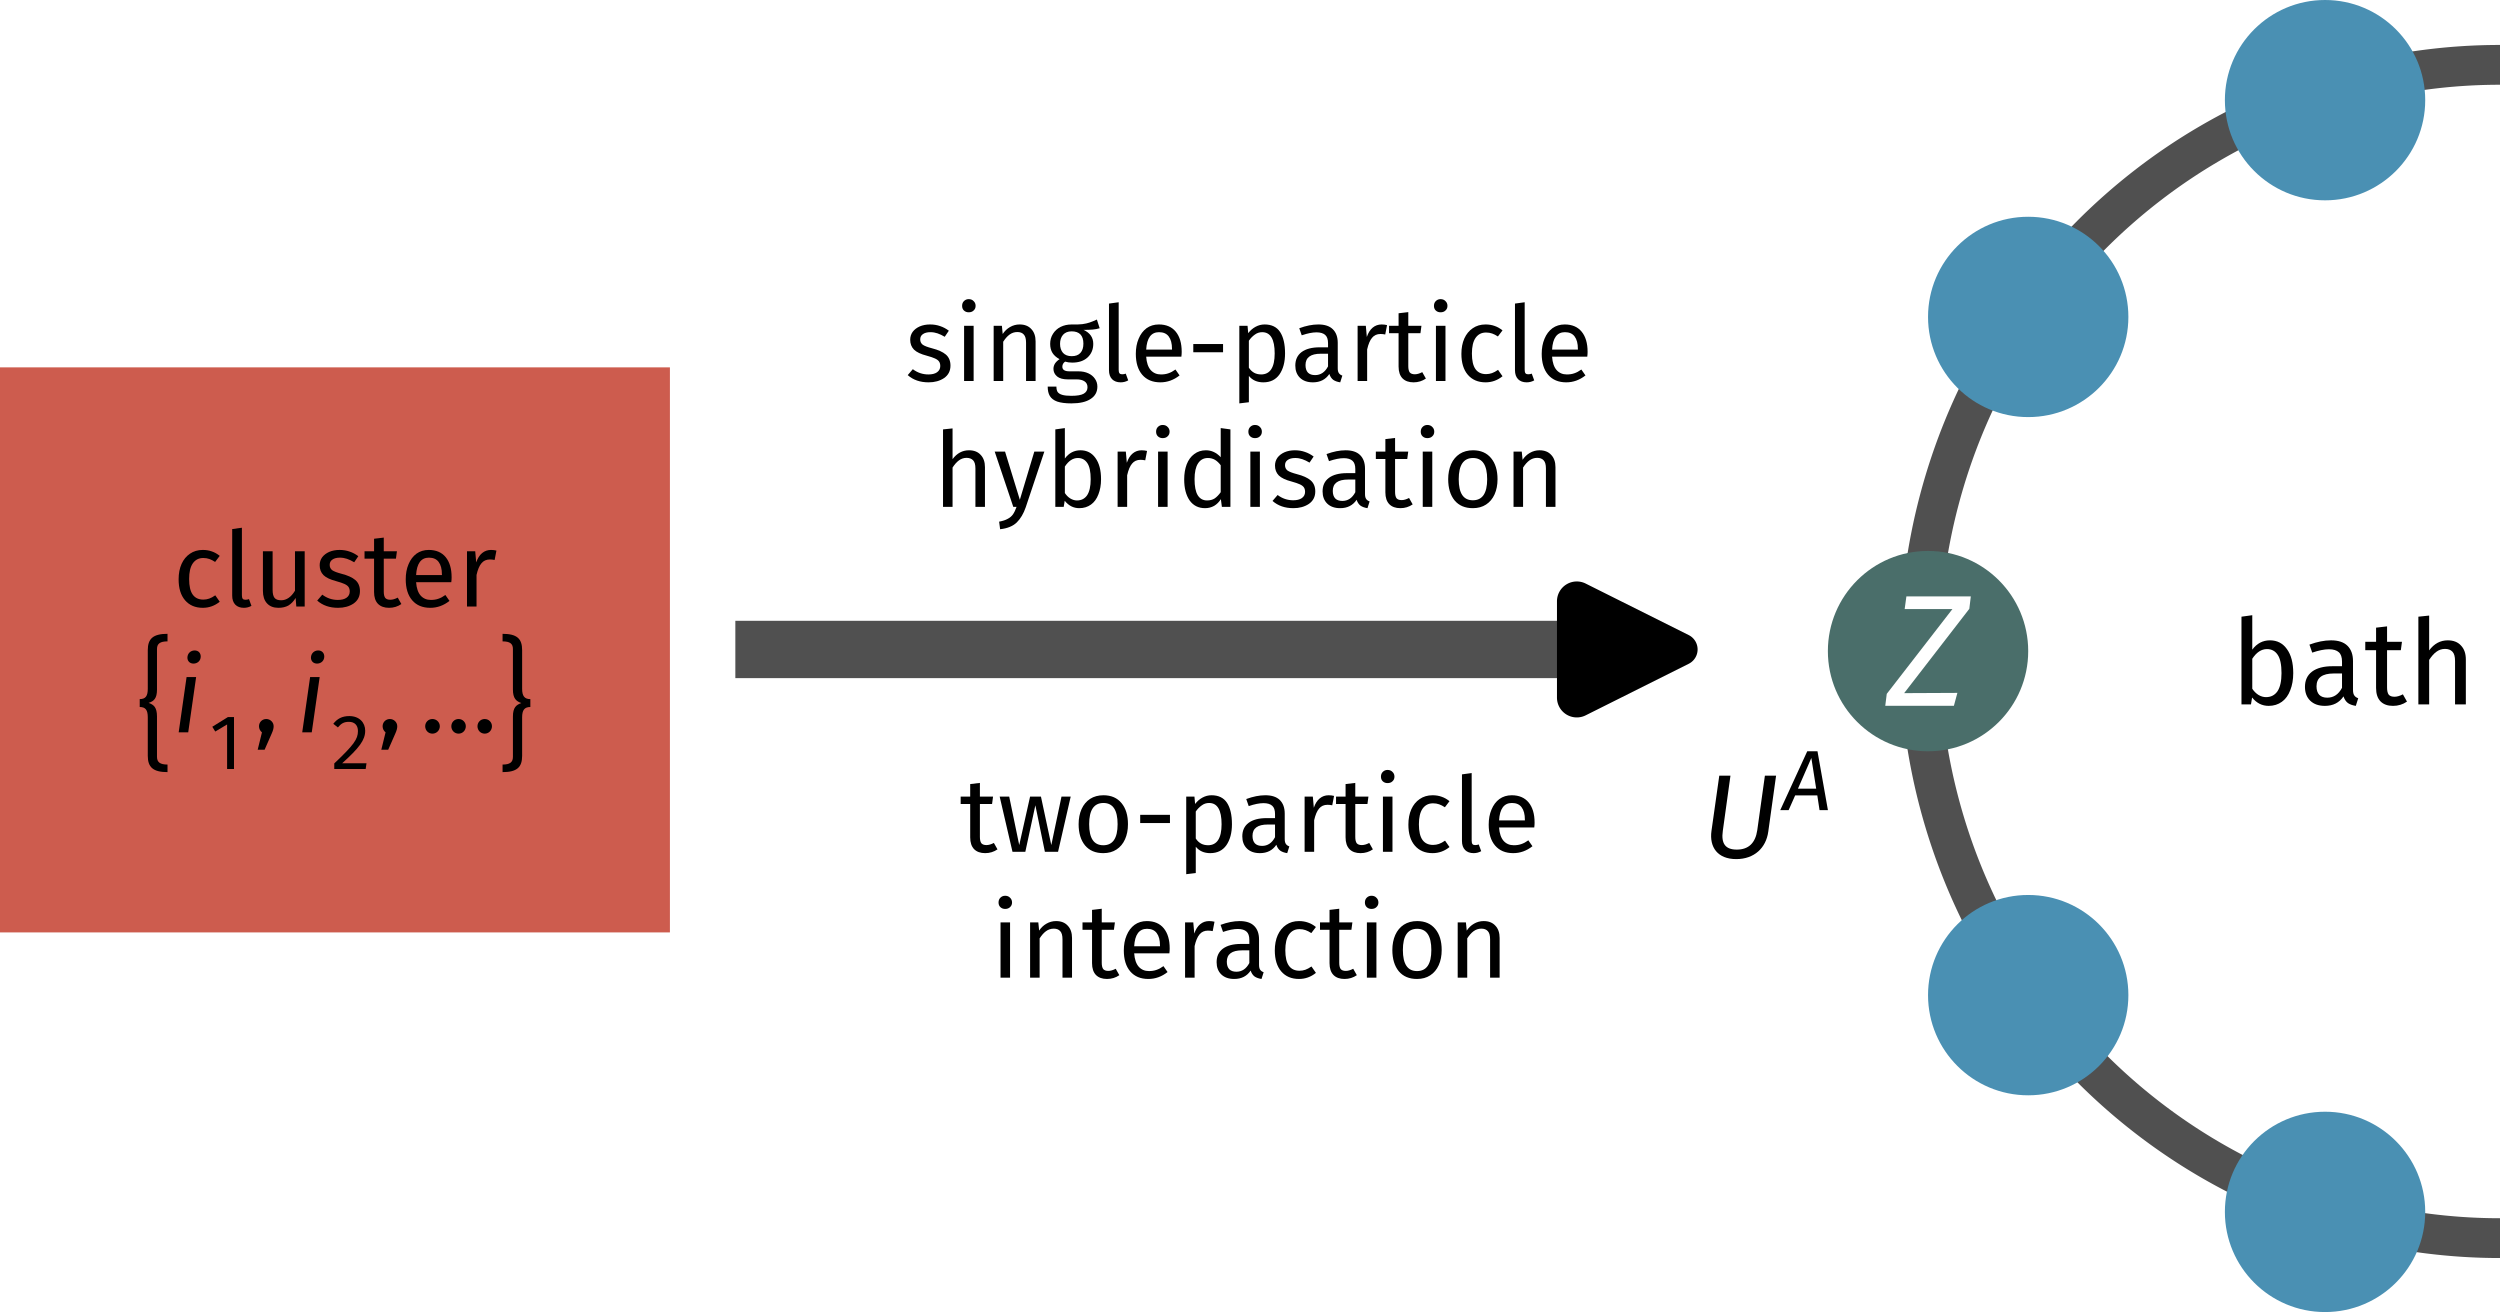 <?xml version="1.0" encoding="UTF-8" standalone="no"?>
<!-- Created with Inkscape (http://www.inkscape.org/) -->

<svg
   width="201.19mm"
   height="105.59mm"
   viewBox="0 0 201.19 105.59"
   version="1.1"
   id="svg1"
   xml:space="preserve"
   sodipodi:docname="gen_siam.svg"
   inkscape:version="1.3.2 (091e20ef0f, 2023-11-25, custom)"
   xmlns:inkscape="http://www.inkscape.org/namespaces/inkscape"
   xmlns:sodipodi="http://sodipodi.sourceforge.net/DTD/sodipodi-0.dtd"
   xmlns="http://www.w3.org/2000/svg"
   xmlns:svg="http://www.w3.org/2000/svg"
   xmlns:ns3="http://www.iki.fi/pav/software/textext/"><sodipodi:namedview
     id="namedview1"
     pagecolor="#ffffff"
     bordercolor="#cccccc"
     borderopacity="1"
     inkscape:showpageshadow="0"
     inkscape:pageopacity="1"
     inkscape:pagecheckerboard="0"
     inkscape:deskcolor="#d1d1d1"
     inkscape:document-units="mm"
     showgrid="false"
     inkscape:zoom="0.68239338"
     inkscape:cx="415.44952"
     inkscape:cy="166.32635"
     inkscape:window-width="1920"
     inkscape:window-height="1019"
     inkscape:window-x="0"
     inkscape:window-y="0"
     inkscape:window-maximized="1"
     inkscape:current-layer="layer1" /><defs
     id="defs1"><marker
       style="overflow:visible"
       id="marker96"
       refX="0"
       refY="0"
       orient="auto-start-reverse"
       inkscape:stockid="Rounded arrow"
       markerWidth="0.4"
       markerHeight="0.4"
       viewBox="0 0 1 1"
       inkscape:isstock="true"
       inkscape:collect="always"
       preserveAspectRatio="xMidYMid"><path
         transform="scale(0.7)"
         d="m -0.211,-4.106 6.422,3.211 a 1,1 90 0 1 0,1.789 L -0.211,4.106 A 1.236,1.236 31.717 0 1 -2,3 v -6 a 1.236,1.236 148.283 0 1 1.789,-1.106 z"
         style="fill:context-stroke;fill-rule:evenodd;stroke:none"
         id="path96" /></marker><inkscape:path-effect
       effect="spiro"
       id="path-effect94"
       is_visible="true"
       lpeversion="1" /><clipPath
       id="clip-0"><path
         clip-rule="nonzero"
         d="m 602,113 h 38.414 v 39 H 602 Z m 0,0"
         id="path1" /></clipPath><clipPath
       id="clip-1"><path
         clip-rule="nonzero"
         d="m 489,226 h 39 v 38.664 h -39 z m 0,0"
         id="path2" /></clipPath></defs><g
     inkscape:label="Layer 1"
     inkscape:groupmode="layer"
     id="layer1"
     transform="translate(-47.392,-83.079)"><path
       style="fill:none;fill-opacity:1;stroke:#505050;stroke-width:3.203;stroke-linejoin:bevel;stroke-dasharray:none;stroke-opacity:1;paint-order:markers stroke fill"
       id="path152"
       sodipodi:type="arc"
       sodipodi:cx="135.50787"
       sodipodi:cy="-248.58237"
       sodipodi:rx="47.210632"
       sodipodi:ry="46.709801"
       sodipodi:start="0"
       sodipodi:end="3.1415927"
       sodipodi:open="true"
       sodipodi:arc-type="arc"
       d="m 182.719,-248.582 a 47.211,46.71 0 0 1 -23.605,40.452 47.211,46.71 0 0 1 -47.211,0 47.211,46.71 0 0 1 -23.605,-40.452"
       transform="rotate(90)" /><rect
       style="fill:#cd5c4e;fill-opacity:1;stroke:none;stroke-width:3.674;stroke-linejoin:bevel;stroke-dasharray:none;stroke-opacity:1;paint-order:markers stroke fill"
       id="rect1"
       width="53.912"
       height="45.473"
       x="47.392"
       y="112.643" /><path
       style="fill:none;fill-opacity:1;stroke:#505050;stroke-width:4;stroke-linejoin:bevel;stroke-dasharray:none;stroke-opacity:1;marker-end:url(#marker96);paint-order:markers stroke fill"
       d="m 101.304,135.379 h 59.587"
       id="path94"
       inkscape:path-effect="#path-effect94"
       inkscape:original-d="m 101.30372,135.3793 c 19.86231,-0.18224 59.58693,0 59.58693,0"
       transform="matrix(1.153,0,0,1.153,-10.234,-20.748)" /><circle
       style="fill:#4a6e6a;fill-opacity:1;stroke:none;stroke-width:4.031;stroke-linejoin:bevel;stroke-dasharray:none;stroke-opacity:1;paint-order:markers stroke fill"
       id="path151"
       cx="202.553"
       cy="135.478"
       r="8.061" /><circle
       style="fill:#4a90b3;fill-opacity:1;stroke:none;stroke-width:4.031;stroke-linejoin:bevel;stroke-dasharray:none;stroke-opacity:1;paint-order:markers stroke fill"
       id="path151-5"
       cx="210.614"
       cy="108.584"
       r="8.061" /><circle
       style="fill:#4a90b3;fill-opacity:1;stroke:none;stroke-width:4.031;stroke-linejoin:bevel;stroke-dasharray:none;stroke-opacity:1;paint-order:markers stroke fill"
       id="path151-5-7"
       cx="234.503"
       cy="91.14"
       r="8.061" /><g
       transform="matrix(1.281,0,0,1.281,199.11,131.073)"
       ns3:version="1.10.2"
       ns3:texconverter="xelatex"
       ns3:pdfconverter="inkscape"
       ns3:text="$Z$"
       ns3:preamble="/home/kirito/.config/textext/beamer_preamble.tex"
       ns3:scale="2.717563799330422"
       ns3:alignment="middle center"
       ns3:stroke-to-path="0"
       id="g5157"
       ns3:jacobian_sqrt="0.958697"
       style="fill:#ffffff;fill-opacity:1"><defs
   id="id-8e3fd91b-d609-4859-ac5c-6c2f62ce4ed8">
    <g
   id="id-9f62a502-6eb2-431a-bdaa-a62494056ed7">
      <g
   id="id-6f5e4acd-e786-4baa-9bc4-23a1722fe227">
        <path
   d="m -0.078,0 h 4.312 l 0.219,-0.812 -3.344,0.016 4.094,-5.297 0.094,-0.781 H 1.25 l -0.109,0.797 h 3 L 0.016,-0.75 Z m 0,0"
   id="id-75b443e5-33f5-4fb7-ae02-e9f2231fdcf0" />
      </g>
    </g>
  </defs>
  <g
   fill="#000000"
   fill-opacity="1"
   id="id-bd53a28b-31b6-4dcc-a7a5-cac3197b938e"
   transform="translate(-148.634,-127.89)"
   style="fill:#ffffff;fill-opacity:1">
    <g
   transform="translate(148.712,134.765)"
   id="g1953"
   style="fill:#ffffff;fill-opacity:1"><path
   d="m -0.078,0 h 4.312 l 0.219,-0.812 -3.344,0.016 4.094,-5.297 0.094,-0.781 H 1.25 l -0.109,0.797 h 3 L 0.016,-0.75 Z m 0,0"
   id="id-122cfc9e-741f-4bb5-9878-3961ce4684cc"
   style="fill:#ffffff;fill-opacity:1" />
      </g></g>
</g><g
       transform="matrix(0.959,0,0,0.959,185.095,143.539)"
       ns3:version="1.10.2"
       ns3:texconverter="xelatex"
       ns3:pdfconverter="inkscape"
       ns3:text="$U^A$"
       ns3:preamble="/home/kirito/.config/textext/beamer_preamble.tex"
       ns3:scale="2.717563799330422"
       ns3:alignment="middle center"
       ns3:stroke-to-path="0"
       id="g8842"
       ns3:jacobian_sqrt="0.958697"><defs
   id="id-92c52292-792e-4341-bca5-a2ae56b1938b">
    <g
   id="id-1d99dc5a-2a35-4abd-a2f0-b2480753df4c">
      <g
   id="id-7dfed6dc-765d-4aa7-9200-e820c02ef066">
        <path
   d="M 6.25,-6.875 H 5.312 l -0.641,4.578 c -0.156,1.062 -0.719,1.625 -1.719,1.625 C 2,-0.672 1.625,-1.172 1.781,-2.25 l 0.641,-4.625 h -0.938 l -0.656,4.641 C 0.641,-0.875 1.344,0.125 2.906,0.125 c 1.516,0 2.5,-0.938 2.688,-2.297 z m 0,0"
   id="id-aa086fec-92da-418d-be39-d241ddd12759" />
      </g>
      <g
   id="id-2b37ca3e-6b48-452d-8e4d-bbf4c2a8943d">
        <path
   d="M 1.25,-1.797 2.375,-4.375 2.781,-1.797 Z M 3.062,0 h 0.703 l -0.875,-4.938 H 2.031 L -0.234,0 H 0.469 L 1.016,-1.234 H 2.875 Z m 0,0"
   id="id-3b4a0b58-2578-4d5e-9860-713b4cd215bb" />
      </g>
    </g>
  </defs>
  <g
   fill="#000000"
   fill-opacity="1"
   id="id-951836b0-eeb1-4178-b578-822bc85c183c"
   transform="translate(-149.51,-125.842)">
    <g
   transform="translate(148.712,134.765)"
   id="g4953"><path
   d="M 6.25,-6.875 H 5.312 l -0.641,4.578 c -0.156,1.062 -0.719,1.625 -1.719,1.625 C 2,-0.672 1.625,-1.172 1.781,-2.25 l 0.641,-4.625 h -0.938 l -0.656,4.641 C 0.641,-0.875 1.344,0.125 2.906,0.125 c 1.516,0 2.5,-0.938 2.688,-2.297 z m 0,0"
   id="id-7e997b49-31d3-40fd-8b4b-f0e1872fd793" />
      </g></g>
  <g
   fill="#000000"
   fill-opacity="1"
   id="id-4e1c0d2b-6439-46e1-8aa4-7501470307f7"
   transform="translate(-149.51,-125.842)">
    <g
   transform="translate(155.547,130.779)"
   id="g1331"><path
   d="M 1.25,-1.797 2.375,-4.375 2.781,-1.797 Z M 3.062,0 h 0.703 l -0.875,-4.938 H 2.031 L -0.234,0 H 0.469 L 1.016,-1.234 H 2.875 Z m 0,0"
   id="id-8e4f1d34-ef64-4c78-bf8b-95153b57a26b" />
      </g></g>
</g><circle
       style="fill:#4a90b3;fill-opacity:1;stroke:none;stroke-width:4.031;stroke-linejoin:bevel;stroke-dasharray:none;stroke-opacity:1;paint-order:markers stroke fill"
       id="circle152"
       cx="-234.503"
       cy="180.607"
       transform="scale(-1,1)"
       r="8.061" /><circle
       style="fill:#4a90b3;fill-opacity:1;stroke:none;stroke-width:4.031;stroke-linejoin:bevel;stroke-dasharray:none;stroke-opacity:1;paint-order:markers stroke fill"
       id="circle153"
       cx="-210.614"
       cy="163.164"
       transform="scale(-1,1)"
       r="8.061" /><g
       transform="matrix(0.959,0,0,0.959,227.777,132.588)"
       ns3:version="1.10.2"
       ns3:texconverter="xelatex"
       ns3:pdfconverter="inkscape"
       ns3:text="bath"
       ns3:preamble="/home/kirito/.config/textext/beamer_preamble.tex"
       ns3:scale="2.717563799330422"
       ns3:alignment="middle center"
       ns3:stroke-to-path="0"
       id="g6931"
       ns3:jacobian_sqrt="0.958697"><defs
   id="id-d005aa97-87ff-4ad2-b990-3377b1bb75e9">
    <g
   id="id-1ae0bf3f-5697-42aa-a370-7936c821effa">
      <g
   id="id-0c3ee108-bfd2-4ef7-b8d9-dbd3e2245174">
        <path
   d="m 3.344,-5.375 c 0.602,0 1.078,0.246 1.422,0.734 0.352,0.48 0.531,1.152 0.531,2.016 0,0.543 -0.086,1.023 -0.25,1.438 C 4.891,-0.77 4.656,-0.445 4.344,-0.219 4.031,0.008 3.66,0.125 3.234,0.125 2.68,0.125 2.219,-0.109 1.844,-0.578 L 1.75,0 H 0.953 v -7.359 l 0.906,-0.125 V -4.594 C 2.242,-5.113 2.738,-5.375 3.344,-5.375 Z m -0.328,4.766 c 0.406,0 0.723,-0.16 0.953,-0.484 C 4.195,-1.426 4.312,-1.938 4.312,-2.625 c 0,-0.719 -0.109,-1.234 -0.328,-1.547 -0.211,-0.312 -0.508,-0.469 -0.891,-0.469 -0.469,0 -0.883,0.273 -1.234,0.812 V -1.312 c 0.145,0.219 0.316,0.391 0.516,0.516 0.207,0.125 0.422,0.188 0.641,0.188 z m 0,0"
   id="id-179bdaa9-a755-42c1-8be4-2572e0445832" />
      </g>
      <g
   id="id-afa7d157-e99c-4eec-9626-6883e38945eb">
        <path
   d="m 4.484,-1.219 c 0,0.211 0.035,0.367 0.109,0.469 0.07,0.105 0.18,0.184 0.328,0.234 L 4.719,0.125 C 4.445,0.082 4.227,0.004 4.062,-0.109 c -0.168,-0.125 -0.293,-0.312 -0.375,-0.562 C 3.332,-0.141 2.812,0.125 2.125,0.125 c -0.523,0 -0.934,-0.145 -1.234,-0.438 -0.293,-0.289 -0.438,-0.676 -0.438,-1.156 0,-0.551 0.195,-0.977 0.594,-1.281 0.406,-0.301 0.977,-0.453 1.719,-0.453 H 3.562 V -3.594 c 0,-0.363 -0.09,-0.625 -0.266,-0.781 -0.18,-0.164 -0.453,-0.25 -0.828,-0.25 -0.387,0 -0.855,0.094 -1.406,0.281 L 0.828,-5.016 c 0.645,-0.238 1.25,-0.359 1.812,-0.359 0.613,0 1.07,0.152 1.375,0.453 0.312,0.305 0.469,0.734 0.469,1.297 z m -2.156,0.656 c 0.531,0 0.941,-0.273 1.234,-0.828 V -2.594 H 2.875 c -0.969,0 -1.453,0.359 -1.453,1.078 0,0.312 0.078,0.555 0.234,0.719 0.156,0.156 0.379,0.234 0.672,0.234 z m 0,0"
   id="id-ffdf3d7c-541c-4695-853e-3c588d9292a5" />
      </g>
      <g
   id="id-8cf24faf-3ab4-4ccb-8864-88956a6872bd">
        <path
   d="M 3.594,-0.234 C 3.25,0.004 2.859,0.125 2.422,0.125 1.973,0.125 1.625,0 1.375,-0.25 1.125,-0.508 1,-0.883 1,-1.375 V -4.547 H 0.094 V -5.25 H 1 V -6.438 L 1.922,-6.547 V -5.25 h 1.25 l -0.094,0.703 h -1.156 v 3.125 c 0,0.281 0.047,0.484 0.141,0.609 0.102,0.117 0.266,0.172 0.484,0.172 0.207,0 0.441,-0.066 0.703,-0.203 z m 0,0"
   id="id-603f0acf-396a-4ab1-8acc-430abc46ad70" />
      </g>
      <g
   id="id-01dcca21-fdc6-44c4-882f-f83884d64f03">
        <path
   d="m 3.422,-5.375 c 0.477,0 0.848,0.148 1.109,0.438 0.27,0.281 0.406,0.672 0.406,1.172 V 0 H 4.031 v -3.641 c 0,-0.375 -0.074,-0.633 -0.219,-0.781 -0.148,-0.156 -0.355,-0.234 -0.625,-0.234 -0.273,0 -0.516,0.086 -0.734,0.25 -0.211,0.156 -0.406,0.383 -0.594,0.672 V 0 h -0.906 v -7.359 l 0.906,-0.094 v 2.922 c 0.414,-0.562 0.938,-0.844 1.562,-0.844 z m 0,0"
   id="id-162b9311-a0f0-4d9a-824d-9b04c06b2236" />
      </g>
    </g>
  </defs>
  <g
   fill="#000000"
   fill-opacity="1"
   id="id-204d5cf6-12f1-4f2e-8ac4-54c683149e29"
   transform="translate(-149.665,-127.281)">
    <g
   transform="translate(148.712,134.765)"
   id="g5978"><path
   d="m 3.344,-5.375 c 0.602,0 1.078,0.246 1.422,0.734 0.352,0.48 0.531,1.152 0.531,2.016 0,0.543 -0.086,1.023 -0.25,1.438 C 4.891,-0.77 4.656,-0.445 4.344,-0.219 4.031,0.008 3.66,0.125 3.234,0.125 2.68,0.125 2.219,-0.109 1.844,-0.578 L 1.75,0 H 0.953 v -7.359 l 0.906,-0.125 V -4.594 C 2.242,-5.113 2.738,-5.375 3.344,-5.375 Z m -0.328,4.766 c 0.406,0 0.723,-0.16 0.953,-0.484 C 4.195,-1.426 4.312,-1.938 4.312,-2.625 c 0,-0.719 -0.109,-1.234 -0.328,-1.547 -0.211,-0.312 -0.508,-0.469 -0.891,-0.469 -0.469,0 -0.883,0.273 -1.234,0.812 V -1.312 c 0.145,0.219 0.316,0.391 0.516,0.516 0.207,0.125 0.422,0.188 0.641,0.188 z m 0,0"
   id="id-94bfef3d-340f-46fa-877d-c44df3e8a189" />
      </g></g>
  <g
   fill="#000000"
   fill-opacity="1"
   id="id-f87334f1-f66e-4935-8e45-6ea45a1f3335"
   transform="translate(-149.665,-127.281)">
    <g
   transform="translate(154.54,134.765)"
   id="g6976"><path
   d="m 4.484,-1.219 c 0,0.211 0.035,0.367 0.109,0.469 0.07,0.105 0.18,0.184 0.328,0.234 L 4.719,0.125 C 4.445,0.082 4.227,0.004 4.062,-0.109 c -0.168,-0.125 -0.293,-0.312 -0.375,-0.562 C 3.332,-0.141 2.812,0.125 2.125,0.125 c -0.523,0 -0.934,-0.145 -1.234,-0.438 -0.293,-0.289 -0.438,-0.676 -0.438,-1.156 0,-0.551 0.195,-0.977 0.594,-1.281 0.406,-0.301 0.977,-0.453 1.719,-0.453 H 3.562 V -3.594 c 0,-0.363 -0.09,-0.625 -0.266,-0.781 -0.18,-0.164 -0.453,-0.25 -0.828,-0.25 -0.387,0 -0.855,0.094 -1.406,0.281 L 0.828,-5.016 c 0.645,-0.238 1.25,-0.359 1.812,-0.359 0.613,0 1.07,0.152 1.375,0.453 0.312,0.305 0.469,0.734 0.469,1.297 z m -2.156,0.656 c 0.531,0 0.941,-0.273 1.234,-0.828 V -2.594 H 2.875 c -0.969,0 -1.453,0.359 -1.453,1.078 0,0.312 0.078,0.555 0.234,0.719 0.156,0.156 0.379,0.234 0.672,0.234 z m 0,0"
   id="id-b98a3a25-678a-43ce-a2bd-aec0b4359b13" />
      </g><g
   transform="translate(159.96,134.765)"
   id="g2513"><path
   d="M 3.594,-0.234 C 3.25,0.004 2.859,0.125 2.422,0.125 1.973,0.125 1.625,0 1.375,-0.25 1.125,-0.508 1,-0.883 1,-1.375 V -4.547 H 0.094 V -5.25 H 1 V -6.438 L 1.922,-6.547 V -5.25 h 1.25 l -0.094,0.703 h -1.156 v 3.125 c 0,0.281 0.047,0.484 0.141,0.609 0.102,0.117 0.266,0.172 0.484,0.172 0.207,0 0.441,-0.066 0.703,-0.203 z m 0,0"
   id="id-e0166388-1d94-41d0-80b4-839d526b5da6" />
      </g><g
   transform="translate(163.556,134.765)"
   id="g5631"><path
   d="m 3.422,-5.375 c 0.477,0 0.848,0.148 1.109,0.438 0.27,0.281 0.406,0.672 0.406,1.172 V 0 H 4.031 v -3.641 c 0,-0.375 -0.074,-0.633 -0.219,-0.781 -0.148,-0.156 -0.355,-0.234 -0.625,-0.234 -0.273,0 -0.516,0.086 -0.734,0.25 -0.211,0.156 -0.406,0.383 -0.594,0.672 V 0 h -0.906 v -7.359 l 0.906,-0.094 v 2.922 c 0.414,-0.562 0.938,-0.844 1.562,-0.844 z m 0,0"
   id="id-d6cc1501-ce41-49ff-8b83-e6da477d3a09" />
      </g></g>
</g><g
       transform="matrix(0.847,0,0,0.847,120.442,107.152)"
       ns3:version="1.10.2"
       ns3:texconverter="xelatex"
       ns3:pdfconverter="inkscape"
       ns3:text="\\centering\nsingle-particle\\\\\nhybridisation"
       ns3:preamble="/home/kirito/.config/textext/beamer_preamble.tex"
       ns3:scale="2.4"
       ns3:alignment="middle center"
       ns3:stroke-to-path="0"
       ns3:inkscapeversion="1.3.2"
       id="g2369"
       ns3:jacobian_sqrt="0.846665"><defs
   id="id-f5d25038-575b-4849-9a29-91d49783cef6">
    <g
   id="id-075eac68-1923-4be8-bbb3-e896ba5a6cd8">
      <g
   id="id-cab4efc1-fb5f-440c-8598-5c8817f49d72">
        <path
   d="m 2.375,-5.375 c 0.352,0 0.672,0.055 0.953,0.156 0.289,0.094 0.566,0.242 0.828,0.438 L 3.766,-4.203 C 3.523,-4.348 3.297,-4.457 3.078,-4.531 2.867,-4.602 2.645,-4.641 2.406,-4.641 c -0.305,0 -0.543,0.062 -0.719,0.188 -0.168,0.117 -0.25,0.281 -0.25,0.5 0,0.211 0.078,0.375 0.234,0.5 0.164,0.117 0.461,0.23 0.891,0.344 0.582,0.148 1.02,0.344 1.312,0.594 0.289,0.25 0.438,0.602 0.438,1.047 0,0.512 -0.203,0.906 -0.609,1.188 C 3.297,-0.008 2.805,0.125 2.234,0.125 1.43,0.125 0.77,-0.102 0.25,-0.562 L 0.734,-1.125 c 0.445,0.336 0.941,0.5 1.484,0.5 0.344,0 0.613,-0.066 0.812,-0.203 0.207,-0.145 0.312,-0.344 0.312,-0.594 0,-0.176 -0.039,-0.316 -0.109,-0.422 C 3.16,-1.957 3.031,-2.055 2.844,-2.141 2.664,-2.223 2.406,-2.312 2.062,-2.406 1.5,-2.551 1.094,-2.742 0.844,-2.984 c -0.242,-0.25 -0.359,-0.562 -0.359,-0.938 0,-0.281 0.078,-0.531 0.234,-0.75 C 0.883,-4.891 1.109,-5.062 1.391,-5.188 1.68,-5.312 2.008,-5.375 2.375,-5.375 Z m 0,0"
   id="id-5c9dd774-c085-4050-85f1-f760aad0aa41" />
      </g>
      <g
   id="id-251922ca-490c-4601-b68d-a3d3f8016e2c">
        <path
   d="M 1.859,-5.25 V 0 h -0.906 v -5.25 z m -0.469,-2.531 c 0.195,0 0.352,0.062 0.469,0.188 0.125,0.117 0.188,0.266 0.188,0.453 0,0.18 -0.062,0.324 -0.188,0.438 -0.117,0.117 -0.273,0.172 -0.469,0.172 -0.18,0 -0.328,-0.055 -0.453,-0.172 -0.117,-0.113 -0.172,-0.258 -0.172,-0.438 0,-0.188 0.055,-0.336 0.172,-0.453 0.125,-0.125 0.273,-0.188 0.453,-0.188 z m 0,0"
   id="id-1cf02819-3366-4415-a283-6d4c838770ae" />
      </g>
      <g
   id="id-fb5c1cda-4ab7-497b-873a-89b415e89004">
        <path
   d="m 3.422,-5.375 c 0.477,0 0.848,0.148 1.109,0.438 0.27,0.281 0.406,0.672 0.406,1.172 V 0 H 4.031 v -3.641 c 0,-0.375 -0.074,-0.633 -0.219,-0.781 -0.137,-0.156 -0.34,-0.234 -0.609,-0.234 -0.281,0 -0.531,0.086 -0.75,0.25 -0.211,0.156 -0.406,0.383 -0.594,0.672 V 0 h -0.906 v -5.25 h 0.781 L 1.812,-4.469 C 2,-4.75 2.227,-4.969 2.5,-5.125 c 0.281,-0.164 0.586,-0.25 0.922,-0.25 z m 0,0"
   id="id-052add6e-f9dc-4674-a63e-644146e8b2f2" />
      </g>
      <g
   id="id-fcb2b74b-2ab4-4ca1-ab75-60f0db4656a7">
        <path
   d="m 5.188,-5.016 c -0.199,0.062 -0.418,0.105 -0.656,0.125 -0.242,0.023 -0.531,0.031 -0.875,0.031 0.613,0.281 0.922,0.727 0.922,1.328 0,0.531 -0.184,0.965 -0.547,1.297 C 3.676,-1.91 3.191,-1.75 2.578,-1.75 c -0.242,0 -0.465,-0.031 -0.672,-0.094 -0.086,0.055 -0.152,0.125 -0.203,0.219 -0.043,0.086 -0.062,0.172 -0.062,0.266 0,0.293 0.227,0.438 0.688,0.438 h 0.844 c 0.352,0 0.664,0.062 0.938,0.188 0.27,0.125 0.477,0.297 0.625,0.516 C 4.891,0 4.969,0.25 4.969,0.531 4.969,1.039 4.754,1.43 4.328,1.703 3.91,1.984 3.301,2.125 2.5,2.125 1.938,2.125 1.488,2.066 1.156,1.953 0.832,1.836 0.598,1.66 0.453,1.422 0.316,1.191 0.25,0.895 0.25,0.531 h 0.828 c 0,0.207 0.035,0.375 0.109,0.5 C 1.27,1.156 1.414,1.25 1.625,1.312 1.832,1.375 2.125,1.406 2.5,1.406 3.051,1.406 3.441,1.336 3.672,1.203 3.91,1.066 4.031,0.863 4.031,0.594 c 0,-0.25 -0.094,-0.438 -0.281,-0.562 -0.18,-0.125 -0.434,-0.188 -0.766,-0.188 H 2.156 c -0.449,0 -0.789,-0.094 -1.016,-0.281 -0.23,-0.195 -0.344,-0.438 -0.344,-0.719 0,-0.176 0.047,-0.344 0.141,-0.5 0.102,-0.156 0.25,-0.297 0.438,-0.422 -0.305,-0.164 -0.527,-0.363 -0.672,-0.594 -0.148,-0.238 -0.219,-0.523 -0.219,-0.859 0,-0.352 0.086,-0.672 0.266,-0.953 0.176,-0.281 0.414,-0.5 0.719,-0.656 0.312,-0.156 0.66,-0.234 1.047,-0.234 0.406,0.012 0.75,0 1.031,-0.031 0.281,-0.039 0.508,-0.094 0.688,-0.156 0.188,-0.062 0.414,-0.156 0.688,-0.281 z M 2.516,-4.719 c -0.344,0 -0.617,0.109 -0.812,0.328 -0.188,0.219 -0.281,0.508 -0.281,0.859 0,0.355 0.094,0.641 0.281,0.859 0.195,0.211 0.473,0.312 0.828,0.312 0.363,0 0.641,-0.102 0.828,-0.312 0.188,-0.207 0.281,-0.5 0.281,-0.875 0,-0.781 -0.375,-1.172 -1.125,-1.172 z m 0,0"
   id="id-87043d7e-378e-48d7-ad98-39f411a1ab30" />
      </g>
      <g
   id="id-a3410fe6-86f7-4b31-ad85-a5829161aa5a">
        <path
   d="M 2,0.125 C 1.656,0.125 1.383,0.023 1.188,-0.172 0.988,-0.379 0.891,-0.664 0.891,-1.031 v -6.328 l 0.922,-0.125 V -1.062 c 0,0.148 0.023,0.258 0.078,0.328 0.051,0.062 0.133,0.094 0.25,0.094 0.125,0 0.238,-0.02 0.344,-0.062 L 2.719,-0.062 C 2.5,0.062 2.258,0.125 2,0.125 Z m 0,0"
   id="id-4bf695b2-5948-497d-bb20-fd3d9726f49a" />
      </g>
      <g
   id="id-0cbc873f-8986-4639-a027-790508bf8b44">
        <path
   d="m 4.922,-2.781 c 0,0.156 -0.012,0.312 -0.031,0.469 h -3.344 c 0.039,0.574 0.188,1 0.438,1.281 0.25,0.273 0.57,0.406 0.969,0.406 0.258,0 0.492,-0.035 0.703,-0.109 C 3.875,-0.805 4.098,-0.926 4.328,-1.094 l 0.391,0.562 C 4.164,-0.094 3.555,0.125 2.891,0.125 2.16,0.125 1.586,-0.113 1.172,-0.594 0.766,-1.07 0.562,-1.734 0.562,-2.578 c 0,-0.539 0.086,-1.02 0.266,-1.438 0.176,-0.426 0.426,-0.758 0.75,-1 C 1.91,-5.254 2.301,-5.375 2.75,-5.375 c 0.695,0 1.234,0.23 1.609,0.688 0.375,0.461 0.562,1.094 0.562,1.906 z M 4,-3.047 c 0,-0.52 -0.105,-0.914 -0.312,-1.188 -0.199,-0.27 -0.508,-0.406 -0.922,-0.406 -0.75,0 -1.156,0.555 -1.219,1.656 H 4 Z m 0,0"
   id="id-526f883d-b7d3-413f-a106-e0dc85dcd205" />
      </g>
      <g
   id="id-e24fccad-b93a-42a0-af0f-091062f9af1b">
        <path
   d="m 0.594,-2.734 v -0.781 h 2.828 v 0.781 z m 0,0"
   id="id-5548002b-9e8c-45ff-ac35-b4bb6859fafb" />
      </g>
      <g
   id="id-63b7152e-a718-40db-b3bb-d5cfbabccdf7">
        <path
   d="m 3.359,-5.375 c 0.664,0 1.156,0.242 1.469,0.719 0.312,0.48 0.469,1.156 0.469,2.031 0,0.824 -0.18,1.492 -0.531,2 -0.355,0.5 -0.867,0.75 -1.531,0.75 -0.586,0 -1.043,-0.203 -1.375,-0.609 v 2.5 L 0.953,2.125 V -5.25 h 0.781 l 0.062,0.703 C 1.992,-4.805 2.227,-5.008 2.5,-5.156 2.77,-5.301 3.055,-5.375 3.359,-5.375 Z m -0.344,4.75 c 0.863,0 1.297,-0.664 1.297,-2 0,-1.344 -0.398,-2.016 -1.188,-2.016 -0.262,0 -0.496,0.078 -0.703,0.234 -0.211,0.148 -0.398,0.34 -0.562,0.578 v 2.562 c 0.133,0.211 0.301,0.371 0.5,0.484 0.195,0.105 0.414,0.156 0.656,0.156 z m 0,0"
   id="id-41a63aa0-5c78-4cf4-90e4-afbd83e855d7" />
      </g>
      <g
   id="id-ac7a2c81-32b5-4861-85b1-b3b84d62a4f4">
        <path
   d="m 4.484,-1.219 c 0,0.211 0.035,0.367 0.109,0.469 0.07,0.105 0.18,0.184 0.328,0.234 L 4.719,0.125 C 4.445,0.082 4.227,0.004 4.062,-0.109 c -0.168,-0.125 -0.293,-0.312 -0.375,-0.562 C 3.332,-0.141 2.812,0.125 2.125,0.125 c -0.523,0 -0.934,-0.145 -1.234,-0.438 -0.293,-0.289 -0.438,-0.676 -0.438,-1.156 0,-0.551 0.195,-0.977 0.594,-1.281 0.406,-0.301 0.977,-0.453 1.719,-0.453 H 3.562 V -3.594 c 0,-0.363 -0.09,-0.625 -0.266,-0.781 -0.18,-0.164 -0.453,-0.25 -0.828,-0.25 -0.387,0 -0.855,0.094 -1.406,0.281 L 0.828,-5.016 c 0.645,-0.238 1.25,-0.359 1.812,-0.359 0.613,0 1.07,0.152 1.375,0.453 0.312,0.305 0.469,0.734 0.469,1.297 z m -2.156,0.656 c 0.531,0 0.941,-0.273 1.234,-0.828 V -2.594 H 2.875 c -0.969,0 -1.453,0.359 -1.453,1.078 0,0.312 0.078,0.555 0.234,0.719 0.156,0.156 0.379,0.234 0.672,0.234 z m 0,0"
   id="id-1c99d5b6-65f5-4e8e-ace8-ace0cc42e0f5" />
      </g>
      <g
   id="id-47c435d3-6fcd-40e2-b47a-f4592c581935">
        <path
   d="m 3.234,-5.375 c 0.188,0 0.359,0.023 0.516,0.062 L 3.578,-4.422 C 3.422,-4.453 3.27,-4.469 3.125,-4.469 c -0.336,0 -0.602,0.121 -0.797,0.359 C 2.129,-3.879 1.973,-3.508 1.859,-3 v 3 h -0.906 v -5.25 h 0.781 l 0.094,1.062 C 1.961,-4.582 2.148,-4.879 2.391,-5.078 2.629,-5.273 2.91,-5.375 3.234,-5.375 Z m 0,0"
   id="id-0bc5896b-6837-4183-953a-c63390e17197" />
      </g>
      <g
   id="id-fe7992f8-4c64-42c6-8328-7912f048e465">
        <path
   d="M 3.594,-0.234 C 3.25,0.004 2.859,0.125 2.422,0.125 1.973,0.125 1.625,0 1.375,-0.25 1.125,-0.508 1,-0.883 1,-1.375 V -4.547 H 0.094 V -5.25 H 1 V -6.438 L 1.922,-6.547 V -5.25 h 1.25 l -0.094,0.703 h -1.156 v 3.125 c 0,0.281 0.047,0.484 0.141,0.609 0.102,0.117 0.266,0.172 0.484,0.172 0.207,0 0.441,-0.066 0.703,-0.203 z m 0,0"
   id="id-62712758-d575-4ba4-b89c-7ec30b944067" />
      </g>
      <g
   id="id-6649a62c-36a1-4658-a495-7d62647a7d12">
        <path
   d="m 2.859,-5.375 c 0.312,0 0.598,0.047 0.859,0.141 0.258,0.086 0.508,0.227 0.75,0.422 l -0.438,0.578 c -0.188,-0.125 -0.371,-0.219 -0.547,-0.281 -0.18,-0.062 -0.371,-0.094 -0.578,-0.094 -0.43,0 -0.762,0.172 -1,0.516 -0.23,0.336 -0.344,0.828 -0.344,1.484 0,0.668 0.113,1.164 0.344,1.484 0.227,0.312 0.562,0.469 1,0.469 0.195,0 0.383,-0.031 0.562,-0.094 0.176,-0.062 0.367,-0.164 0.578,-0.312 L 4.469,-0.453 C 3.988,-0.066 3.453,0.125 2.859,0.125 2.148,0.125 1.586,-0.113 1.172,-0.594 0.766,-1.07 0.562,-1.734 0.562,-2.578 c 0,-0.562 0.094,-1.051 0.281,-1.469 0.188,-0.414 0.453,-0.738 0.797,-0.969 0.344,-0.238 0.75,-0.359 1.219,-0.359 z m 0,0"
   id="id-3494a1d5-fc25-4c8a-a317-e85470456682" />
      </g>
      <g
   id="id-f75ed0aa-5620-4bb7-a3ad-9c8b0d8f3a58">
        <path
   d="m 3.422,-5.375 c 0.477,0 0.848,0.148 1.109,0.438 0.27,0.281 0.406,0.672 0.406,1.172 V 0 H 4.031 v -3.641 c 0,-0.375 -0.074,-0.633 -0.219,-0.781 -0.148,-0.156 -0.355,-0.234 -0.625,-0.234 -0.273,0 -0.516,0.086 -0.734,0.25 -0.211,0.156 -0.406,0.383 -0.594,0.672 V 0 h -0.906 v -7.359 l 0.906,-0.094 v 2.922 c 0.414,-0.562 0.938,-0.844 1.562,-0.844 z m 0,0"
   id="id-a93b463f-dbdb-45b3-ad92-f0b9ce1ef488" />
      </g>
      <g
   id="id-aead0f4d-8d3d-4d37-9c78-97f3a9aa61d9">
        <path
   d="M 3.047,0.031 C 2.836,0.645 2.551,1.129 2.188,1.484 1.82,1.836 1.297,2.051 0.609,2.125 L 0.516,1.406 c 0.344,-0.062 0.613,-0.152 0.812,-0.266 0.207,-0.105 0.375,-0.246 0.5,-0.422 C 1.953,0.539 2.066,0.301 2.172,0 h -0.312 L 0.094,-5.25 h 0.984 l 1.406,4.578 1.375,-4.578 H 4.812 Z m 0,0"
   id="id-9710c0aa-0e32-43a2-a71d-eb2c36f111de" />
      </g>
      <g
   id="id-d811a39f-223c-4fe4-8984-986867e5d445">
        <path
   d="m 3.344,-5.375 c 0.602,0 1.078,0.246 1.422,0.734 0.352,0.48 0.531,1.152 0.531,2.016 0,0.543 -0.086,1.023 -0.25,1.438 C 4.891,-0.77 4.656,-0.445 4.344,-0.219 4.031,0.008 3.66,0.125 3.234,0.125 2.68,0.125 2.219,-0.109 1.844,-0.578 L 1.75,0 H 0.953 v -7.359 l 0.906,-0.125 V -4.594 C 2.242,-5.113 2.738,-5.375 3.344,-5.375 Z m -0.328,4.766 c 0.406,0 0.723,-0.16 0.953,-0.484 C 4.195,-1.426 4.312,-1.938 4.312,-2.625 c 0,-0.719 -0.109,-1.234 -0.328,-1.547 -0.211,-0.312 -0.508,-0.469 -0.891,-0.469 -0.469,0 -0.883,0.273 -1.234,0.812 V -1.312 c 0.145,0.219 0.316,0.391 0.516,0.516 0.207,0.125 0.422,0.188 0.641,0.188 z m 0,0"
   id="id-f33a51ca-4ddb-4457-863e-5f3b56b7a30d" />
      </g>
      <g
   id="id-610ce3e1-a393-40a7-889c-638e9b39b0b0">
        <path
   d="M 5.016,-7.359 V 0 h -0.812 L 4.109,-0.734 C 3.941,-0.461 3.727,-0.25 3.469,-0.094 3.207,0.051 2.922,0.125 2.609,0.125 c -0.625,0 -1.117,-0.242 -1.469,-0.734 -0.344,-0.5 -0.516,-1.164 -0.516,-2 0,-0.531 0.078,-1.004 0.234,-1.422 0.164,-0.426 0.406,-0.754 0.719,-0.984 C 1.891,-5.254 2.258,-5.375 2.688,-5.375 c 0.531,0 1,0.219 1.406,0.656 v -2.766 z m -2.219,6.75 c 0.281,0 0.52,-0.062 0.719,-0.188 0.195,-0.133 0.391,-0.332 0.578,-0.594 v -2.562 C 3.926,-4.18 3.742,-4.352 3.547,-4.469 3.348,-4.582 3.125,-4.641 2.875,-4.641 c -0.406,0 -0.719,0.172 -0.938,0.516 -0.219,0.336 -0.328,0.836 -0.328,1.5 0,0.68 0.098,1.184 0.297,1.516 0.207,0.336 0.504,0.5 0.891,0.5 z m 0,0"
   id="id-cd540576-f6ef-4e35-8811-72ba8bbbd238" />
      </g>
      <g
   id="id-1ffd4ea3-ecd7-4a9e-a2fe-062adb57cc59">
        <path
   d="m 2.922,-5.375 c 0.738,0 1.312,0.25 1.719,0.75 0.406,0.492 0.609,1.156 0.609,2 0,0.543 -0.094,1.023 -0.281,1.438 -0.188,0.418 -0.461,0.742 -0.812,0.969 C 3.812,0.008 3.395,0.125 2.906,0.125 2.164,0.125 1.586,-0.117 1.172,-0.609 0.766,-1.109 0.562,-1.781 0.562,-2.625 c 0,-0.539 0.094,-1.02 0.281,-1.438 0.188,-0.414 0.457,-0.738 0.812,-0.969 C 2.008,-5.258 2.43,-5.375 2.922,-5.375 Z m 0,0.734 c -0.906,0 -1.359,0.672 -1.359,2.016 0,1.336 0.445,2 1.344,2 0.906,0 1.359,-0.664 1.359,-2 0,-1.344 -0.449,-2.016 -1.344,-2.016 z m 0,0"
   id="id-ed274d41-00a1-4f6e-8f83-fd8582d6f30c" />
      </g>
    </g>
  </defs>
  <g
   fill="#000000"
   fill-opacity="1"
   id="id-8f675097-86b2-498e-acef-acff6b540e13"
   transform="translate(-273.201,-126.984)">
    <g
   transform="translate(272.951,134.765)"
   id="g5645"><path
   d="m 2.375,-5.375 c 0.352,0 0.672,0.055 0.953,0.156 0.289,0.094 0.566,0.242 0.828,0.438 L 3.766,-4.203 C 3.523,-4.348 3.297,-4.457 3.078,-4.531 2.867,-4.602 2.645,-4.641 2.406,-4.641 c -0.305,0 -0.543,0.062 -0.719,0.188 -0.168,0.117 -0.25,0.281 -0.25,0.5 0,0.211 0.078,0.375 0.234,0.5 0.164,0.117 0.461,0.23 0.891,0.344 0.582,0.148 1.02,0.344 1.312,0.594 0.289,0.25 0.438,0.602 0.438,1.047 0,0.512 -0.203,0.906 -0.609,1.188 C 3.297,-0.008 2.805,0.125 2.234,0.125 1.43,0.125 0.77,-0.102 0.25,-0.562 L 0.734,-1.125 c 0.445,0.336 0.941,0.5 1.484,0.5 0.344,0 0.613,-0.066 0.812,-0.203 0.207,-0.145 0.312,-0.344 0.312,-0.594 0,-0.176 -0.039,-0.316 -0.109,-0.422 C 3.16,-1.957 3.031,-2.055 2.844,-2.141 2.664,-2.223 2.406,-2.312 2.062,-2.406 1.5,-2.551 1.094,-2.742 0.844,-2.984 c -0.242,-0.25 -0.359,-0.562 -0.359,-0.938 0,-0.281 0.078,-0.531 0.234,-0.75 C 0.883,-4.891 1.109,-5.062 1.391,-5.188 1.68,-5.312 2.008,-5.375 2.375,-5.375 Z m 0,0"
   id="id-9e92d276-0f99-48fc-9f18-80a2743940ef" />
      </g><g
   transform="translate(277.604,134.765)"
   id="g5855"><path
   d="M 1.859,-5.25 V 0 h -0.906 v -5.25 z m -0.469,-2.531 c 0.195,0 0.352,0.062 0.469,0.188 0.125,0.117 0.188,0.266 0.188,0.453 0,0.18 -0.062,0.324 -0.188,0.438 -0.117,0.117 -0.273,0.172 -0.469,0.172 -0.18,0 -0.328,-0.055 -0.453,-0.172 -0.117,-0.113 -0.172,-0.258 -0.172,-0.438 0,-0.188 0.055,-0.336 0.172,-0.453 0.125,-0.125 0.273,-0.188 0.453,-0.188 z m 0,0"
   id="id-1b467335-3e96-40e2-b55b-650cc3f08ada" />
      </g><g
   transform="translate(280.413,134.765)"
   id="g6268"><path
   d="m 3.422,-5.375 c 0.477,0 0.848,0.148 1.109,0.438 0.27,0.281 0.406,0.672 0.406,1.172 V 0 H 4.031 v -3.641 c 0,-0.375 -0.074,-0.633 -0.219,-0.781 -0.137,-0.156 -0.34,-0.234 -0.609,-0.234 -0.281,0 -0.531,0.086 -0.75,0.25 -0.211,0.156 -0.406,0.383 -0.594,0.672 V 0 h -0.906 v -5.25 h 0.781 L 1.812,-4.469 C 2,-4.75 2.227,-4.969 2.5,-5.125 c 0.281,-0.164 0.586,-0.25 0.922,-0.25 z m 0,0"
   id="id-fe2ff0fa-00eb-4f2f-a749-35885b713377" />
      </g><g
   transform="translate(286.251,134.765)"
   id="g8227"><path
   d="m 5.188,-5.016 c -0.199,0.062 -0.418,0.105 -0.656,0.125 -0.242,0.023 -0.531,0.031 -0.875,0.031 0.613,0.281 0.922,0.727 0.922,1.328 0,0.531 -0.184,0.965 -0.547,1.297 C 3.676,-1.91 3.191,-1.75 2.578,-1.75 c -0.242,0 -0.465,-0.031 -0.672,-0.094 -0.086,0.055 -0.152,0.125 -0.203,0.219 -0.043,0.086 -0.062,0.172 -0.062,0.266 0,0.293 0.227,0.438 0.688,0.438 h 0.844 c 0.352,0 0.664,0.062 0.938,0.188 0.27,0.125 0.477,0.297 0.625,0.516 C 4.891,0 4.969,0.25 4.969,0.531 4.969,1.039 4.754,1.43 4.328,1.703 3.91,1.984 3.301,2.125 2.5,2.125 1.938,2.125 1.488,2.066 1.156,1.953 0.832,1.836 0.598,1.66 0.453,1.422 0.316,1.191 0.25,0.895 0.25,0.531 h 0.828 c 0,0.207 0.035,0.375 0.109,0.5 C 1.27,1.156 1.414,1.25 1.625,1.312 1.832,1.375 2.125,1.406 2.5,1.406 3.051,1.406 3.441,1.336 3.672,1.203 3.91,1.066 4.031,0.863 4.031,0.594 c 0,-0.25 -0.094,-0.438 -0.281,-0.562 -0.18,-0.125 -0.434,-0.188 -0.766,-0.188 H 2.156 c -0.449,0 -0.789,-0.094 -1.016,-0.281 -0.23,-0.195 -0.344,-0.438 -0.344,-0.719 0,-0.176 0.047,-0.344 0.141,-0.5 0.102,-0.156 0.25,-0.297 0.438,-0.422 -0.305,-0.164 -0.527,-0.363 -0.672,-0.594 -0.148,-0.238 -0.219,-0.523 -0.219,-0.859 0,-0.352 0.086,-0.672 0.266,-0.953 0.176,-0.281 0.414,-0.5 0.719,-0.656 0.312,-0.156 0.66,-0.234 1.047,-0.234 0.406,0.012 0.75,0 1.031,-0.031 0.281,-0.039 0.508,-0.094 0.688,-0.156 0.188,-0.062 0.414,-0.156 0.688,-0.281 z M 2.516,-4.719 c -0.344,0 -0.617,0.109 -0.812,0.328 -0.188,0.219 -0.281,0.508 -0.281,0.859 0,0.355 0.094,0.641 0.281,0.859 0.195,0.211 0.473,0.312 0.828,0.312 0.363,0 0.641,-0.102 0.828,-0.312 0.188,-0.207 0.281,-0.5 0.281,-0.875 0,-0.781 -0.375,-1.172 -1.125,-1.172 z m 0,0"
   id="id-6a2cbea5-3997-4df9-8797-084f870339cd" />
      </g><g
   transform="translate(291.432,134.765)"
   id="g2718"><path
   d="M 2,0.125 C 1.656,0.125 1.383,0.023 1.188,-0.172 0.988,-0.379 0.891,-0.664 0.891,-1.031 v -6.328 l 0.922,-0.125 V -1.062 c 0,0.148 0.023,0.258 0.078,0.328 0.051,0.062 0.133,0.094 0.25,0.094 0.125,0 0.238,-0.02 0.344,-0.062 L 2.719,-0.062 C 2.5,0.062 2.258,0.125 2,0.125 Z m 0,0"
   id="id-b7468dde-6416-4989-825f-73b4e9c9b2ca" />
      </g></g>
  <g
   fill="#000000"
   fill-opacity="1"
   id="id-2435bbf7-c6ce-4823-863e-19b83867e377"
   transform="translate(-273.201,-126.984)">
    <g
   transform="translate(294.311,134.765)"
   id="g7425"><path
   d="m 4.922,-2.781 c 0,0.156 -0.012,0.312 -0.031,0.469 h -3.344 c 0.039,0.574 0.188,1 0.438,1.281 0.25,0.273 0.57,0.406 0.969,0.406 0.258,0 0.492,-0.035 0.703,-0.109 C 3.875,-0.805 4.098,-0.926 4.328,-1.094 l 0.391,0.562 C 4.164,-0.094 3.555,0.125 2.891,0.125 2.16,0.125 1.586,-0.113 1.172,-0.594 0.766,-1.07 0.562,-1.734 0.562,-2.578 c 0,-0.539 0.086,-1.02 0.266,-1.438 0.176,-0.426 0.426,-0.758 0.75,-1 C 1.91,-5.254 2.301,-5.375 2.75,-5.375 c 0.695,0 1.234,0.23 1.609,0.688 0.375,0.461 0.562,1.094 0.562,1.906 z M 4,-3.047 c 0,-0.52 -0.105,-0.914 -0.312,-1.188 -0.199,-0.27 -0.508,-0.406 -0.922,-0.406 -0.75,0 -1.156,0.555 -1.219,1.656 H 4 Z m 0,0"
   id="id-fccdd212-8548-4805-95c5-f9c6f820f06f" />
      </g><g
   transform="translate(299.74,134.765)"
   id="g4461"><path
   d="m 0.594,-2.734 v -0.781 h 2.828 v 0.781 z m 0,0"
   id="id-63d23300-ddb4-45e6-abb0-2de83c79cf34" />
      </g><g
   transform="translate(303.755,134.765)"
   id="g3019"><path
   d="m 3.359,-5.375 c 0.664,0 1.156,0.242 1.469,0.719 0.312,0.48 0.469,1.156 0.469,2.031 0,0.824 -0.18,1.492 -0.531,2 -0.355,0.5 -0.867,0.75 -1.531,0.75 -0.586,0 -1.043,-0.203 -1.375,-0.609 v 2.5 L 0.953,2.125 V -5.25 h 0.781 l 0.062,0.703 C 1.992,-4.805 2.227,-5.008 2.5,-5.156 2.77,-5.301 3.055,-5.375 3.359,-5.375 Z m -0.344,4.75 c 0.863,0 1.297,-0.664 1.297,-2 0,-1.344 -0.398,-2.016 -1.188,-2.016 -0.262,0 -0.496,0.078 -0.703,0.234 -0.211,0.148 -0.398,0.34 -0.562,0.578 v 2.562 c 0.133,0.211 0.301,0.371 0.5,0.484 0.195,0.105 0.414,0.156 0.656,0.156 z m 0,0"
   id="id-f6f33024-ab52-4a7d-a89e-7a888bddf15b" />
      </g></g>
  <g
   fill="#000000"
   fill-opacity="1"
   id="id-c3ce6c2d-9f6f-4bc9-b9fb-ddf6ddd83cc3"
   transform="translate(-273.201,-126.984)">
    <g
   transform="translate(309.574,134.765)"
   id="g1585"><path
   d="m 4.484,-1.219 c 0,0.211 0.035,0.367 0.109,0.469 0.07,0.105 0.18,0.184 0.328,0.234 L 4.719,0.125 C 4.445,0.082 4.227,0.004 4.062,-0.109 c -0.168,-0.125 -0.293,-0.312 -0.375,-0.562 C 3.332,-0.141 2.812,0.125 2.125,0.125 c -0.523,0 -0.934,-0.145 -1.234,-0.438 -0.293,-0.289 -0.438,-0.676 -0.438,-1.156 0,-0.551 0.195,-0.977 0.594,-1.281 0.406,-0.301 0.977,-0.453 1.719,-0.453 H 3.562 V -3.594 c 0,-0.363 -0.09,-0.625 -0.266,-0.781 -0.18,-0.164 -0.453,-0.25 -0.828,-0.25 -0.387,0 -0.855,0.094 -1.406,0.281 L 0.828,-5.016 c 0.645,-0.238 1.25,-0.359 1.812,-0.359 0.613,0 1.07,0.152 1.375,0.453 0.312,0.305 0.469,0.734 0.469,1.297 z m -2.156,0.656 c 0.531,0 0.941,-0.273 1.234,-0.828 V -2.594 H 2.875 c -0.969,0 -1.453,0.359 -1.453,1.078 0,0.312 0.078,0.555 0.234,0.719 0.156,0.156 0.379,0.234 0.672,0.234 z m 0,0"
   id="id-a485e682-5330-4a59-b2ae-f05a9f2b4009" />
      </g><g
   transform="translate(314.993,134.765)"
   id="g3334"><path
   d="m 3.234,-5.375 c 0.188,0 0.359,0.023 0.516,0.062 L 3.578,-4.422 C 3.422,-4.453 3.27,-4.469 3.125,-4.469 c -0.336,0 -0.602,0.121 -0.797,0.359 C 2.129,-3.879 1.973,-3.508 1.859,-3 v 3 h -0.906 v -5.25 h 0.781 l 0.094,1.062 C 1.961,-4.582 2.148,-4.879 2.391,-5.078 2.629,-5.273 2.91,-5.375 3.234,-5.375 Z m 0,0"
   id="id-d94d4530-4797-4943-847f-abe9572cc6e2" />
      </g><g
   transform="translate(318.839,134.765)"
   id="g4254"><path
   d="M 3.594,-0.234 C 3.25,0.004 2.859,0.125 2.422,0.125 1.973,0.125 1.625,0 1.375,-0.25 1.125,-0.508 1,-0.883 1,-1.375 V -4.547 H 0.094 V -5.25 H 1 V -6.438 L 1.922,-6.547 V -5.25 h 1.25 l -0.094,0.703 h -1.156 v 3.125 c 0,0.281 0.047,0.484 0.141,0.609 0.102,0.117 0.266,0.172 0.484,0.172 0.207,0 0.441,-0.066 0.703,-0.203 z m 0,0"
   id="id-5f912819-0af5-4a5a-9b02-fdf0e1a302eb" />
      </g><g
   transform="translate(322.435,134.765)"
   id="g6297"><path
   d="M 1.859,-5.25 V 0 h -0.906 v -5.25 z m -0.469,-2.531 c 0.195,0 0.352,0.062 0.469,0.188 0.125,0.117 0.188,0.266 0.188,0.453 0,0.18 -0.062,0.324 -0.188,0.438 -0.117,0.117 -0.273,0.172 -0.469,0.172 -0.18,0 -0.328,-0.055 -0.453,-0.172 -0.117,-0.113 -0.172,-0.258 -0.172,-0.438 0,-0.188 0.055,-0.336 0.172,-0.453 0.125,-0.125 0.273,-0.188 0.453,-0.188 z m 0,0"
   id="id-7ef50061-365a-4154-b603-47e4d1e3dd9e" />
      </g><g
   transform="translate(325.245,134.765)"
   id="g6313"><path
   d="m 2.859,-5.375 c 0.312,0 0.598,0.047 0.859,0.141 0.258,0.086 0.508,0.227 0.75,0.422 l -0.438,0.578 c -0.188,-0.125 -0.371,-0.219 -0.547,-0.281 -0.18,-0.062 -0.371,-0.094 -0.578,-0.094 -0.43,0 -0.762,0.172 -1,0.516 -0.23,0.336 -0.344,0.828 -0.344,1.484 0,0.668 0.113,1.164 0.344,1.484 0.227,0.312 0.562,0.469 1,0.469 0.195,0 0.383,-0.031 0.562,-0.094 0.176,-0.062 0.367,-0.164 0.578,-0.312 L 4.469,-0.453 C 3.988,-0.066 3.453,0.125 2.859,0.125 2.148,0.125 1.586,-0.113 1.172,-0.594 0.766,-1.07 0.562,-1.734 0.562,-2.578 c 0,-0.562 0.094,-1.051 0.281,-1.469 0.188,-0.414 0.453,-0.738 0.797,-0.969 0.344,-0.238 0.75,-0.359 1.219,-0.359 z m 0,0"
   id="id-8bb22096-b453-4972-bf8c-33e7773ce62e" />
      </g><g
   transform="translate(330.007,134.765)"
   id="g490"><path
   d="M 2,0.125 C 1.656,0.125 1.383,0.023 1.188,-0.172 0.988,-0.379 0.891,-0.664 0.891,-1.031 v -6.328 l 0.922,-0.125 V -1.062 c 0,0.148 0.023,0.258 0.078,0.328 0.051,0.062 0.133,0.094 0.25,0.094 0.125,0 0.238,-0.02 0.344,-0.062 L 2.719,-0.062 C 2.5,0.062 2.258,0.125 2,0.125 Z m 0,0"
   id="id-fdc74d3f-0f53-4bc7-9b81-61cb0f73241f" />
      </g></g>
  <g
   fill="#000000"
   fill-opacity="1"
   id="id-465f65d6-56ff-47c6-94fe-66bc2072e629"
   transform="translate(-273.201,-126.984)">
    <g
   transform="translate(332.876,134.765)"
   id="g3914"><path
   d="m 4.922,-2.781 c 0,0.156 -0.012,0.312 -0.031,0.469 h -3.344 c 0.039,0.574 0.188,1 0.438,1.281 0.25,0.273 0.57,0.406 0.969,0.406 0.258,0 0.492,-0.035 0.703,-0.109 C 3.875,-0.805 4.098,-0.926 4.328,-1.094 l 0.391,0.562 C 4.164,-0.094 3.555,0.125 2.891,0.125 2.16,0.125 1.586,-0.113 1.172,-0.594 0.766,-1.07 0.562,-1.734 0.562,-2.578 c 0,-0.539 0.086,-1.02 0.266,-1.438 0.176,-0.426 0.426,-0.758 0.75,-1 C 1.91,-5.254 2.301,-5.375 2.75,-5.375 c 0.695,0 1.234,0.23 1.609,0.688 0.375,0.461 0.562,1.094 0.562,1.906 z M 4,-3.047 c 0,-0.52 -0.105,-0.914 -0.312,-1.188 -0.199,-0.27 -0.508,-0.406 -0.922,-0.406 -0.75,0 -1.156,0.555 -1.219,1.656 H 4 Z m 0,0"
   id="id-0071f942-4487-45a7-9652-2f6b85f9873e" />
      </g></g>
  <g
   fill="#000000"
   fill-opacity="1"
   id="id-31fde3c9-5262-479e-83fa-bfc0d48f1416"
   transform="translate(-273.201,-126.984)">
    <g
   transform="translate(275.602,146.72)"
   id="g5145"><path
   d="m 3.422,-5.375 c 0.477,0 0.848,0.148 1.109,0.438 0.27,0.281 0.406,0.672 0.406,1.172 V 0 H 4.031 v -3.641 c 0,-0.375 -0.074,-0.633 -0.219,-0.781 -0.148,-0.156 -0.355,-0.234 -0.625,-0.234 -0.273,0 -0.516,0.086 -0.734,0.25 -0.211,0.156 -0.406,0.383 -0.594,0.672 V 0 h -0.906 v -7.359 l 0.906,-0.094 v 2.922 c 0.414,-0.562 0.938,-0.844 1.562,-0.844 z m 0,0"
   id="id-0074295f-1fcb-4f8e-bfb1-9f25ea0b8fc3" />
      </g></g>
  <g
   fill="#000000"
   fill-opacity="1"
   id="id-80c33a0f-ea61-49b6-af92-9564dd66c5ec"
   transform="translate(-273.201,-126.984)">
    <g
   transform="translate(281.37,146.72)"
   id="g4657"><path
   d="M 3.047,0.031 C 2.836,0.645 2.551,1.129 2.188,1.484 1.82,1.836 1.297,2.051 0.609,2.125 L 0.516,1.406 c 0.344,-0.062 0.613,-0.152 0.812,-0.266 0.207,-0.105 0.375,-0.246 0.5,-0.422 C 1.953,0.539 2.066,0.301 2.172,0 h -0.312 L 0.094,-5.25 h 0.984 l 1.406,4.578 1.375,-4.578 H 4.812 Z m 0,0"
   id="id-cdb52f75-80f0-4da8-bd10-e450239cc1da" />
      </g><g
   transform="translate(286.272,146.72)"
   id="g7673"><path
   d="m 3.344,-5.375 c 0.602,0 1.078,0.246 1.422,0.734 0.352,0.48 0.531,1.152 0.531,2.016 0,0.543 -0.086,1.023 -0.25,1.438 C 4.891,-0.77 4.656,-0.445 4.344,-0.219 4.031,0.008 3.66,0.125 3.234,0.125 2.68,0.125 2.219,-0.109 1.844,-0.578 L 1.75,0 H 0.953 v -7.359 l 0.906,-0.125 V -4.594 C 2.242,-5.113 2.738,-5.375 3.344,-5.375 Z m -0.328,4.766 c 0.406,0 0.723,-0.16 0.953,-0.484 C 4.195,-1.426 4.312,-1.938 4.312,-2.625 c 0,-0.719 -0.109,-1.234 -0.328,-1.547 -0.211,-0.312 -0.508,-0.469 -0.891,-0.469 -0.469,0 -0.883,0.273 -1.234,0.812 V -1.312 c 0.145,0.219 0.316,0.391 0.516,0.516 0.207,0.125 0.422,0.188 0.641,0.188 z m 0,0"
   id="id-e1ca383b-0579-4d21-ac44-7ee5aa76349f" />
      </g><g
   transform="translate(292.19,146.72)"
   id="g6120"><path
   d="m 3.234,-5.375 c 0.188,0 0.359,0.023 0.516,0.062 L 3.578,-4.422 C 3.422,-4.453 3.27,-4.469 3.125,-4.469 c -0.336,0 -0.602,0.121 -0.797,0.359 C 2.129,-3.879 1.973,-3.508 1.859,-3 v 3 h -0.906 v -5.25 h 0.781 l 0.094,1.062 C 1.961,-4.582 2.148,-4.879 2.391,-5.078 2.629,-5.273 2.91,-5.375 3.234,-5.375 Z m 0,0"
   id="id-db39a810-0445-4046-b77c-cca9709e7cce" />
      </g><g
   transform="translate(296.035,146.72)"
   id="g7879"><path
   d="M 1.859,-5.25 V 0 h -0.906 v -5.25 z m -0.469,-2.531 c 0.195,0 0.352,0.062 0.469,0.188 0.125,0.117 0.188,0.266 0.188,0.453 0,0.18 -0.062,0.324 -0.188,0.438 -0.117,0.117 -0.273,0.172 -0.469,0.172 -0.18,0 -0.328,-0.055 -0.453,-0.172 -0.117,-0.113 -0.172,-0.258 -0.172,-0.438 0,-0.188 0.055,-0.336 0.172,-0.453 0.125,-0.125 0.273,-0.188 0.453,-0.188 z m 0,0"
   id="id-28136767-d3e9-47f8-91f5-93c91f618e16" />
      </g><g
   transform="translate(298.845,146.72)"
   id="g7279"><path
   d="M 5.016,-7.359 V 0 h -0.812 L 4.109,-0.734 C 3.941,-0.461 3.727,-0.25 3.469,-0.094 3.207,0.051 2.922,0.125 2.609,0.125 c -0.625,0 -1.117,-0.242 -1.469,-0.734 -0.344,-0.5 -0.516,-1.164 -0.516,-2 0,-0.531 0.078,-1.004 0.234,-1.422 0.164,-0.426 0.406,-0.754 0.719,-0.984 C 1.891,-5.254 2.258,-5.375 2.688,-5.375 c 0.531,0 1,0.219 1.406,0.656 v -2.766 z m -2.219,6.75 c 0.281,0 0.52,-0.062 0.719,-0.188 0.195,-0.133 0.391,-0.332 0.578,-0.594 v -2.562 C 3.926,-4.18 3.742,-4.352 3.547,-4.469 3.348,-4.582 3.125,-4.641 2.875,-4.641 c -0.406,0 -0.719,0.172 -0.938,0.516 -0.219,0.336 -0.328,0.836 -0.328,1.5 0,0.68 0.098,1.184 0.297,1.516 0.207,0.336 0.504,0.5 0.891,0.5 z m 0,0"
   id="id-403087d9-b9dd-41f8-9c84-5f3a267d3a69" />
      </g><g
   transform="translate(304.802,146.72)"
   id="g6072"><path
   d="M 1.859,-5.25 V 0 h -0.906 v -5.25 z m -0.469,-2.531 c 0.195,0 0.352,0.062 0.469,0.188 0.125,0.117 0.188,0.266 0.188,0.453 0,0.18 -0.062,0.324 -0.188,0.438 -0.117,0.117 -0.273,0.172 -0.469,0.172 -0.18,0 -0.328,-0.055 -0.453,-0.172 -0.117,-0.113 -0.172,-0.258 -0.172,-0.438 0,-0.188 0.055,-0.336 0.172,-0.453 0.125,-0.125 0.273,-0.188 0.453,-0.188 z m 0,0"
   id="id-1b1fecd8-32a4-415e-82f4-1fc45ecb2215" />
      </g><g
   transform="translate(307.612,146.72)"
   id="g7135"><path
   d="m 2.375,-5.375 c 0.352,0 0.672,0.055 0.953,0.156 0.289,0.094 0.566,0.242 0.828,0.438 L 3.766,-4.203 C 3.523,-4.348 3.297,-4.457 3.078,-4.531 2.867,-4.602 2.645,-4.641 2.406,-4.641 c -0.305,0 -0.543,0.062 -0.719,0.188 -0.168,0.117 -0.25,0.281 -0.25,0.5 0,0.211 0.078,0.375 0.234,0.5 0.164,0.117 0.461,0.23 0.891,0.344 0.582,0.148 1.02,0.344 1.312,0.594 0.289,0.25 0.438,0.602 0.438,1.047 0,0.512 -0.203,0.906 -0.609,1.188 C 3.297,-0.008 2.805,0.125 2.234,0.125 1.43,0.125 0.77,-0.102 0.25,-0.562 L 0.734,-1.125 c 0.445,0.336 0.941,0.5 1.484,0.5 0.344,0 0.613,-0.066 0.812,-0.203 0.207,-0.145 0.312,-0.344 0.312,-0.594 0,-0.176 -0.039,-0.316 -0.109,-0.422 C 3.16,-1.957 3.031,-2.055 2.844,-2.141 2.664,-2.223 2.406,-2.312 2.062,-2.406 1.5,-2.551 1.094,-2.742 0.844,-2.984 c -0.242,-0.25 -0.359,-0.562 -0.359,-0.938 0,-0.281 0.078,-0.531 0.234,-0.75 C 0.883,-4.891 1.109,-5.062 1.391,-5.188 1.68,-5.312 2.008,-5.375 2.375,-5.375 Z m 0,0"
   id="id-9180c6d1-4232-4b84-a7e0-b8e405562e50" />
      </g></g>
  <g
   fill="#000000"
   fill-opacity="1"
   id="id-80578150-d08e-4916-a4cf-d194d9c4f950"
   transform="translate(-273.201,-126.984)">
    <g
   transform="translate(312.165,146.72)"
   id="g413"><path
   d="m 4.484,-1.219 c 0,0.211 0.035,0.367 0.109,0.469 0.07,0.105 0.18,0.184 0.328,0.234 L 4.719,0.125 C 4.445,0.082 4.227,0.004 4.062,-0.109 c -0.168,-0.125 -0.293,-0.312 -0.375,-0.562 C 3.332,-0.141 2.812,0.125 2.125,0.125 c -0.523,0 -0.934,-0.145 -1.234,-0.438 -0.293,-0.289 -0.438,-0.676 -0.438,-1.156 0,-0.551 0.195,-0.977 0.594,-1.281 0.406,-0.301 0.977,-0.453 1.719,-0.453 H 3.562 V -3.594 c 0,-0.363 -0.09,-0.625 -0.266,-0.781 -0.18,-0.164 -0.453,-0.25 -0.828,-0.25 -0.387,0 -0.855,0.094 -1.406,0.281 L 0.828,-5.016 c 0.645,-0.238 1.25,-0.359 1.812,-0.359 0.613,0 1.07,0.152 1.375,0.453 0.312,0.305 0.469,0.734 0.469,1.297 z m -2.156,0.656 c 0.531,0 0.941,-0.273 1.234,-0.828 V -2.594 H 2.875 c -0.969,0 -1.453,0.359 -1.453,1.078 0,0.312 0.078,0.555 0.234,0.719 0.156,0.156 0.379,0.234 0.672,0.234 z m 0,0"
   id="id-aff64f4f-94e8-4f38-8e8e-772f35096b16" />
      </g><g
   transform="translate(317.584,146.72)"
   id="g830"><path
   d="M 3.594,-0.234 C 3.25,0.004 2.859,0.125 2.422,0.125 1.973,0.125 1.625,0 1.375,-0.25 1.125,-0.508 1,-0.883 1,-1.375 V -4.547 H 0.094 V -5.25 H 1 V -6.438 L 1.922,-6.547 V -5.25 h 1.25 l -0.094,0.703 h -1.156 v 3.125 c 0,0.281 0.047,0.484 0.141,0.609 0.102,0.117 0.266,0.172 0.484,0.172 0.207,0 0.441,-0.066 0.703,-0.203 z m 0,0"
   id="id-944c674e-9d5f-4b13-bb94-3b1ae890f9bd" />
      </g><g
   transform="translate(321.181,146.72)"
   id="g1555"><path
   d="M 1.859,-5.25 V 0 h -0.906 v -5.25 z m -0.469,-2.531 c 0.195,0 0.352,0.062 0.469,0.188 0.125,0.117 0.188,0.266 0.188,0.453 0,0.18 -0.062,0.324 -0.188,0.438 -0.117,0.117 -0.273,0.172 -0.469,0.172 -0.18,0 -0.328,-0.055 -0.453,-0.172 -0.117,-0.113 -0.172,-0.258 -0.172,-0.438 0,-0.188 0.055,-0.336 0.172,-0.453 0.125,-0.125 0.273,-0.188 0.453,-0.188 z m 0,0"
   id="id-7df06081-ab59-489a-ab0f-61a0be560318" />
      </g><g
   transform="translate(323.99,146.72)"
   id="g5064"><path
   d="m 2.922,-5.375 c 0.738,0 1.312,0.25 1.719,0.75 0.406,0.492 0.609,1.156 0.609,2 0,0.543 -0.094,1.023 -0.281,1.438 -0.188,0.418 -0.461,0.742 -0.812,0.969 C 3.812,0.008 3.395,0.125 2.906,0.125 2.164,0.125 1.586,-0.117 1.172,-0.609 0.766,-1.109 0.562,-1.781 0.562,-2.625 c 0,-0.539 0.094,-1.02 0.281,-1.438 0.188,-0.414 0.457,-0.738 0.812,-0.969 C 2.008,-5.258 2.43,-5.375 2.922,-5.375 Z m 0,0.734 c -0.906,0 -1.359,0.672 -1.359,2.016 0,1.336 0.445,2 1.344,2 0.906,0 1.359,-0.664 1.359,-2 0,-1.344 -0.449,-2.016 -1.344,-2.016 z m 0,0"
   id="id-3982d2ce-9aa0-4175-a16e-db3f5fefc98f" />
      </g><g
   transform="translate(329.808,146.72)"
   id="g479"><path
   d="m 3.422,-5.375 c 0.477,0 0.848,0.148 1.109,0.438 0.27,0.281 0.406,0.672 0.406,1.172 V 0 H 4.031 v -3.641 c 0,-0.375 -0.074,-0.633 -0.219,-0.781 -0.137,-0.156 -0.34,-0.234 -0.609,-0.234 -0.281,0 -0.531,0.086 -0.75,0.25 -0.211,0.156 -0.406,0.383 -0.594,0.672 V 0 h -0.906 v -5.25 h 0.781 L 1.812,-4.469 C 2,-4.75 2.227,-4.969 2.5,-5.125 c 0.281,-0.164 0.586,-0.25 0.922,-0.25 z m 0,0"
   id="id-8d1abe6f-2fdc-4539-9926-c2be12c394b5" />
      </g></g>
</g><g
       transform="matrix(0.847,0,0,0.847,124.702,145.04)"
       ns3:version="1.10.2"
       ns3:texconverter="xelatex"
       ns3:pdfconverter="inkscape"
       ns3:text="\\centering\ntwo-particle\\\\\ninteraction"
       ns3:preamble="/home/kirito/.config/textext/beamer_preamble.tex"
       ns3:scale="2.4"
       ns3:alignment="middle center"
       ns3:stroke-to-path="0"
       ns3:inkscapeversion="1.3.2"
       id="g151"
       ns3:jacobian_sqrt="0.846666"><defs
   id="id-8a54ff16-47ee-4977-a083-b3dcdfc14b80">
    <g
   id="id-0c0f61ea-c51c-4e2e-a808-a8062b68d40f">
      <g
   id="id-f2d81ea6-ee86-400e-967f-2a0327303182">
        <path
   d="M 3.594,-0.234 C 3.25,0.004 2.859,0.125 2.422,0.125 1.973,0.125 1.625,0 1.375,-0.25 1.125,-0.508 1,-0.883 1,-1.375 V -4.547 H 0.094 V -5.25 H 1 V -6.438 L 1.922,-6.547 V -5.25 h 1.25 l -0.094,0.703 h -1.156 v 3.125 c 0,0.281 0.047,0.484 0.141,0.609 0.102,0.117 0.266,0.172 0.484,0.172 0.207,0 0.441,-0.066 0.703,-0.203 z m 0,0"
   id="id-105ec6af-827d-4f04-8c01-cebbbab7cc57" />
      </g>
      <g
   id="id-cdeaefd9-d0cb-4d69-93f3-c0923bbcb94e">
        <path
   d="M 6.953,-5.25 5.75,0 H 4.5 L 3.594,-4.422 2.641,0 h -1.219 l -1.219,-5.25 h 0.906 L 2.062,-0.641 3.094,-5.25 H 4.125 L 5.109,-0.641 6.078,-5.25 Z m 0,0"
   id="id-aa4dc57e-4ac7-443a-8cc5-4eff540f60e4" />
      </g>
      <g
   id="id-d661d3f2-0979-40cd-8454-e767a8c9c180">
        <path
   d="m 2.922,-5.375 c 0.738,0 1.312,0.25 1.719,0.75 0.406,0.492 0.609,1.156 0.609,2 0,0.543 -0.094,1.023 -0.281,1.438 -0.188,0.418 -0.461,0.742 -0.812,0.969 C 3.812,0.008 3.395,0.125 2.906,0.125 2.164,0.125 1.586,-0.117 1.172,-0.609 0.766,-1.109 0.562,-1.781 0.562,-2.625 c 0,-0.539 0.094,-1.02 0.281,-1.438 0.188,-0.414 0.457,-0.738 0.812,-0.969 C 2.008,-5.258 2.43,-5.375 2.922,-5.375 Z m 0,0.734 c -0.906,0 -1.359,0.672 -1.359,2.016 0,1.336 0.445,2 1.344,2 0.906,0 1.359,-0.664 1.359,-2 0,-1.344 -0.449,-2.016 -1.344,-2.016 z m 0,0"
   id="id-8ae3e564-1867-4f6c-bcd1-7fff2b8a4244" />
      </g>
      <g
   id="id-31b10bf7-6688-4bd9-9339-2595f61274e1">
        <path
   d="m 0.594,-2.734 v -0.781 h 2.828 v 0.781 z m 0,0"
   id="id-5b6bd845-82ad-444e-b827-049b8d70e674" />
      </g>
      <g
   id="id-f0fcd040-a7ae-4921-874f-722478045ae1">
        <path
   d="m 3.359,-5.375 c 0.664,0 1.156,0.242 1.469,0.719 0.312,0.48 0.469,1.156 0.469,2.031 0,0.824 -0.18,1.492 -0.531,2 -0.355,0.5 -0.867,0.75 -1.531,0.75 -0.586,0 -1.043,-0.203 -1.375,-0.609 v 2.5 L 0.953,2.125 V -5.25 h 0.781 l 0.062,0.703 C 1.992,-4.805 2.227,-5.008 2.5,-5.156 2.77,-5.301 3.055,-5.375 3.359,-5.375 Z m -0.344,4.75 c 0.863,0 1.297,-0.664 1.297,-2 0,-1.344 -0.398,-2.016 -1.188,-2.016 -0.262,0 -0.496,0.078 -0.703,0.234 -0.211,0.148 -0.398,0.34 -0.562,0.578 v 2.562 c 0.133,0.211 0.301,0.371 0.5,0.484 0.195,0.105 0.414,0.156 0.656,0.156 z m 0,0"
   id="id-6ab95c31-0446-48ed-bf22-01c98932a9af" />
      </g>
      <g
   id="id-d6046a94-4257-42df-89d7-ea202db9c95a">
        <path
   d="m 4.484,-1.219 c 0,0.211 0.035,0.367 0.109,0.469 0.07,0.105 0.18,0.184 0.328,0.234 L 4.719,0.125 C 4.445,0.082 4.227,0.004 4.062,-0.109 c -0.168,-0.125 -0.293,-0.312 -0.375,-0.562 C 3.332,-0.141 2.812,0.125 2.125,0.125 c -0.523,0 -0.934,-0.145 -1.234,-0.438 -0.293,-0.289 -0.438,-0.676 -0.438,-1.156 0,-0.551 0.195,-0.977 0.594,-1.281 0.406,-0.301 0.977,-0.453 1.719,-0.453 H 3.562 V -3.594 c 0,-0.363 -0.09,-0.625 -0.266,-0.781 -0.18,-0.164 -0.453,-0.25 -0.828,-0.25 -0.387,0 -0.855,0.094 -1.406,0.281 L 0.828,-5.016 c 0.645,-0.238 1.25,-0.359 1.812,-0.359 0.613,0 1.07,0.152 1.375,0.453 0.312,0.305 0.469,0.734 0.469,1.297 z m -2.156,0.656 c 0.531,0 0.941,-0.273 1.234,-0.828 V -2.594 H 2.875 c -0.969,0 -1.453,0.359 -1.453,1.078 0,0.312 0.078,0.555 0.234,0.719 0.156,0.156 0.379,0.234 0.672,0.234 z m 0,0"
   id="id-7706e600-f41a-43ea-ad19-81d8dce03db4" />
      </g>
      <g
   id="id-7c513de1-6156-4c24-8ab0-551af12d9249">
        <path
   d="m 3.234,-5.375 c 0.188,0 0.359,0.023 0.516,0.062 L 3.578,-4.422 C 3.422,-4.453 3.27,-4.469 3.125,-4.469 c -0.336,0 -0.602,0.121 -0.797,0.359 C 2.129,-3.879 1.973,-3.508 1.859,-3 v 3 h -0.906 v -5.25 h 0.781 l 0.094,1.062 C 1.961,-4.582 2.148,-4.879 2.391,-5.078 2.629,-5.273 2.91,-5.375 3.234,-5.375 Z m 0,0"
   id="id-9edd7720-aa7b-4df3-88b5-9524ea86d3cc" />
      </g>
      <g
   id="id-6d01b16c-c7b1-444c-b243-f4a9e144a41a">
        <path
   d="M 1.859,-5.25 V 0 h -0.906 v -5.25 z m -0.469,-2.531 c 0.195,0 0.352,0.062 0.469,0.188 0.125,0.117 0.188,0.266 0.188,0.453 0,0.18 -0.062,0.324 -0.188,0.438 -0.117,0.117 -0.273,0.172 -0.469,0.172 -0.18,0 -0.328,-0.055 -0.453,-0.172 -0.117,-0.113 -0.172,-0.258 -0.172,-0.438 0,-0.188 0.055,-0.336 0.172,-0.453 0.125,-0.125 0.273,-0.188 0.453,-0.188 z m 0,0"
   id="id-0375d8a9-ba45-4ab3-86d2-d998c26caea5" />
      </g>
      <g
   id="id-294fc5fb-2e9e-431a-8bbf-b125589b8da4">
        <path
   d="m 2.859,-5.375 c 0.312,0 0.598,0.047 0.859,0.141 0.258,0.086 0.508,0.227 0.75,0.422 l -0.438,0.578 c -0.188,-0.125 -0.371,-0.219 -0.547,-0.281 -0.18,-0.062 -0.371,-0.094 -0.578,-0.094 -0.43,0 -0.762,0.172 -1,0.516 -0.23,0.336 -0.344,0.828 -0.344,1.484 0,0.668 0.113,1.164 0.344,1.484 0.227,0.312 0.562,0.469 1,0.469 0.195,0 0.383,-0.031 0.562,-0.094 0.176,-0.062 0.367,-0.164 0.578,-0.312 L 4.469,-0.453 C 3.988,-0.066 3.453,0.125 2.859,0.125 2.148,0.125 1.586,-0.113 1.172,-0.594 0.766,-1.07 0.562,-1.734 0.562,-2.578 c 0,-0.562 0.094,-1.051 0.281,-1.469 0.188,-0.414 0.453,-0.738 0.797,-0.969 0.344,-0.238 0.75,-0.359 1.219,-0.359 z m 0,0"
   id="id-9b036b4b-8380-4764-888d-a111fdf05035" />
      </g>
      <g
   id="id-71de300e-b2e3-4d12-b59e-6190b27f4841">
        <path
   d="M 2,0.125 C 1.656,0.125 1.383,0.023 1.188,-0.172 0.988,-0.379 0.891,-0.664 0.891,-1.031 v -6.328 l 0.922,-0.125 V -1.062 c 0,0.148 0.023,0.258 0.078,0.328 0.051,0.062 0.133,0.094 0.25,0.094 0.125,0 0.238,-0.02 0.344,-0.062 L 2.719,-0.062 C 2.5,0.062 2.258,0.125 2,0.125 Z m 0,0"
   id="id-eb502a24-38e9-45cf-9217-521cd3e8d25a" />
      </g>
      <g
   id="id-ff68342c-9ae5-4db7-99ac-5d42ae0167cc">
        <path
   d="m 4.922,-2.781 c 0,0.156 -0.012,0.312 -0.031,0.469 h -3.344 c 0.039,0.574 0.188,1 0.438,1.281 0.25,0.273 0.57,0.406 0.969,0.406 0.258,0 0.492,-0.035 0.703,-0.109 C 3.875,-0.805 4.098,-0.926 4.328,-1.094 l 0.391,0.562 C 4.164,-0.094 3.555,0.125 2.891,0.125 2.16,0.125 1.586,-0.113 1.172,-0.594 0.766,-1.07 0.562,-1.734 0.562,-2.578 c 0,-0.539 0.086,-1.02 0.266,-1.438 0.176,-0.426 0.426,-0.758 0.75,-1 C 1.91,-5.254 2.301,-5.375 2.75,-5.375 c 0.695,0 1.234,0.23 1.609,0.688 0.375,0.461 0.562,1.094 0.562,1.906 z M 4,-3.047 c 0,-0.52 -0.105,-0.914 -0.312,-1.188 -0.199,-0.27 -0.508,-0.406 -0.922,-0.406 -0.75,0 -1.156,0.555 -1.219,1.656 H 4 Z m 0,0"
   id="id-bd5ec38b-efc7-4100-8f61-1de73909cd53" />
      </g>
      <g
   id="id-b67db32e-095d-4b55-a756-b322f370cd35">
        <path
   d="m 3.422,-5.375 c 0.477,0 0.848,0.148 1.109,0.438 0.27,0.281 0.406,0.672 0.406,1.172 V 0 H 4.031 v -3.641 c 0,-0.375 -0.074,-0.633 -0.219,-0.781 -0.137,-0.156 -0.34,-0.234 -0.609,-0.234 -0.281,0 -0.531,0.086 -0.75,0.25 -0.211,0.156 -0.406,0.383 -0.594,0.672 V 0 h -0.906 v -5.25 h 0.781 L 1.812,-4.469 C 2,-4.75 2.227,-4.969 2.5,-5.125 c 0.281,-0.164 0.586,-0.25 0.922,-0.25 z m 0,0"
   id="id-4be1e98e-34a5-439e-9932-fda863f2fd7a" />
      </g>
    </g>
  </defs>
  <g
   fill="#000000"
   fill-opacity="1"
   id="id-949d3124-5836-455e-9545-f8464ba537dc"
   transform="translate(-278.156,-126.984)">
    <g
   transform="translate(278.062,134.765)"
   id="g8960"><path
   d="M 3.594,-0.234 C 3.25,0.004 2.859,0.125 2.422,0.125 1.973,0.125 1.625,0 1.375,-0.25 1.125,-0.508 1,-0.883 1,-1.375 V -4.547 H 0.094 V -5.25 H 1 V -6.438 L 1.922,-6.547 V -5.25 h 1.25 l -0.094,0.703 h -1.156 v 3.125 c 0,0.281 0.047,0.484 0.141,0.609 0.102,0.117 0.266,0.172 0.484,0.172 0.207,0 0.441,-0.066 0.703,-0.203 z m 0,0"
   id="id-470c45b5-ed15-422f-aabc-1918c9bc39a4" />
      </g><g
   transform="translate(281.659,134.765)"
   id="g6691"><path
   d="M 6.953,-5.25 5.75,0 H 4.5 L 3.594,-4.422 2.641,0 h -1.219 l -1.219,-5.25 h 0.906 L 2.062,-0.641 3.094,-5.25 H 4.125 L 5.109,-0.641 6.078,-5.25 Z m 0,0"
   id="id-25d2cf69-e1c2-43a4-8d41-b1519f0196c1" />
      </g><g
   transform="translate(288.802,134.765)"
   id="g7134"><path
   d="m 2.922,-5.375 c 0.738,0 1.312,0.25 1.719,0.75 0.406,0.492 0.609,1.156 0.609,2 0,0.543 -0.094,1.023 -0.281,1.438 -0.188,0.418 -0.461,0.742 -0.812,0.969 C 3.812,0.008 3.395,0.125 2.906,0.125 2.164,0.125 1.586,-0.117 1.172,-0.609 0.766,-1.109 0.562,-1.781 0.562,-2.625 c 0,-0.539 0.094,-1.02 0.281,-1.438 0.188,-0.414 0.457,-0.738 0.812,-0.969 C 2.008,-5.258 2.43,-5.375 2.922,-5.375 Z m 0,0.734 c -0.906,0 -1.359,0.672 -1.359,2.016 0,1.336 0.445,2 1.344,2 0.906,0 1.359,-0.664 1.359,-2 0,-1.344 -0.449,-2.016 -1.344,-2.016 z m 0,0"
   id="id-430f890e-42ca-4308-b221-5871a9a6284c" />
      </g><g
   transform="translate(294.62,134.765)"
   id="g617"><path
   d="m 0.594,-2.734 v -0.781 h 2.828 v 0.781 z m 0,0"
   id="id-053eca1f-ee39-4baf-95f3-4af8c2924bbb" />
      </g><g
   transform="translate(298.635,134.765)"
   id="g4223"><path
   d="m 3.359,-5.375 c 0.664,0 1.156,0.242 1.469,0.719 0.312,0.48 0.469,1.156 0.469,2.031 0,0.824 -0.18,1.492 -0.531,2 -0.355,0.5 -0.867,0.75 -1.531,0.75 -0.586,0 -1.043,-0.203 -1.375,-0.609 v 2.5 L 0.953,2.125 V -5.25 h 0.781 l 0.062,0.703 C 1.992,-4.805 2.227,-5.008 2.5,-5.156 2.77,-5.301 3.055,-5.375 3.359,-5.375 Z m -0.344,4.75 c 0.863,0 1.297,-0.664 1.297,-2 0,-1.344 -0.398,-2.016 -1.188,-2.016 -0.262,0 -0.496,0.078 -0.703,0.234 -0.211,0.148 -0.398,0.34 -0.562,0.578 v 2.562 c 0.133,0.211 0.301,0.371 0.5,0.484 0.195,0.105 0.414,0.156 0.656,0.156 z m 0,0"
   id="id-bedbfc22-8a61-4c17-959d-efd7c174fd7e" />
      </g></g>
  <g
   fill="#000000"
   fill-opacity="1"
   id="id-44c37956-e9e0-4441-82af-1ebd66eb80f9"
   transform="translate(-278.156,-126.984)">
    <g
   transform="translate(304.463,134.765)"
   id="g5925"><path
   d="m 4.484,-1.219 c 0,0.211 0.035,0.367 0.109,0.469 0.07,0.105 0.18,0.184 0.328,0.234 L 4.719,0.125 C 4.445,0.082 4.227,0.004 4.062,-0.109 c -0.168,-0.125 -0.293,-0.312 -0.375,-0.562 C 3.332,-0.141 2.812,0.125 2.125,0.125 c -0.523,0 -0.934,-0.145 -1.234,-0.438 -0.293,-0.289 -0.438,-0.676 -0.438,-1.156 0,-0.551 0.195,-0.977 0.594,-1.281 0.406,-0.301 0.977,-0.453 1.719,-0.453 H 3.562 V -3.594 c 0,-0.363 -0.09,-0.625 -0.266,-0.781 -0.18,-0.164 -0.453,-0.25 -0.828,-0.25 -0.387,0 -0.855,0.094 -1.406,0.281 L 0.828,-5.016 c 0.645,-0.238 1.25,-0.359 1.812,-0.359 0.613,0 1.07,0.152 1.375,0.453 0.312,0.305 0.469,0.734 0.469,1.297 z m -2.156,0.656 c 0.531,0 0.941,-0.273 1.234,-0.828 V -2.594 H 2.875 c -0.969,0 -1.453,0.359 -1.453,1.078 0,0.312 0.078,0.555 0.234,0.719 0.156,0.156 0.379,0.234 0.672,0.234 z m 0,0"
   id="id-6ec8e056-114e-4446-bd57-89e3070a0454" />
      </g><g
   transform="translate(309.883,134.765)"
   id="g9462"><path
   d="m 3.234,-5.375 c 0.188,0 0.359,0.023 0.516,0.062 L 3.578,-4.422 C 3.422,-4.453 3.27,-4.469 3.125,-4.469 c -0.336,0 -0.602,0.121 -0.797,0.359 C 2.129,-3.879 1.973,-3.508 1.859,-3 v 3 h -0.906 v -5.25 h 0.781 l 0.094,1.062 C 1.961,-4.582 2.148,-4.879 2.391,-5.078 2.629,-5.273 2.91,-5.375 3.234,-5.375 Z m 0,0"
   id="id-5ade7bb8-a463-4f59-9ca1-09b0aef88591" />
      </g><g
   transform="translate(313.728,134.765)"
   id="g7255"><path
   d="M 3.594,-0.234 C 3.25,0.004 2.859,0.125 2.422,0.125 1.973,0.125 1.625,0 1.375,-0.25 1.125,-0.508 1,-0.883 1,-1.375 V -4.547 H 0.094 V -5.25 H 1 V -6.438 L 1.922,-6.547 V -5.25 h 1.25 l -0.094,0.703 h -1.156 v 3.125 c 0,0.281 0.047,0.484 0.141,0.609 0.102,0.117 0.266,0.172 0.484,0.172 0.207,0 0.441,-0.066 0.703,-0.203 z m 0,0"
   id="id-5df3fc40-1578-4a78-8dd8-0f26c2563326" />
      </g><g
   transform="translate(317.325,134.765)"
   id="g4768"><path
   d="M 1.859,-5.25 V 0 h -0.906 v -5.25 z m -0.469,-2.531 c 0.195,0 0.352,0.062 0.469,0.188 0.125,0.117 0.188,0.266 0.188,0.453 0,0.18 -0.062,0.324 -0.188,0.438 -0.117,0.117 -0.273,0.172 -0.469,0.172 -0.18,0 -0.328,-0.055 -0.453,-0.172 -0.117,-0.113 -0.172,-0.258 -0.172,-0.438 0,-0.188 0.055,-0.336 0.172,-0.453 0.125,-0.125 0.273,-0.188 0.453,-0.188 z m 0,0"
   id="id-49aa3d1b-25ee-4dc1-909f-b9249cedb5d6" />
      </g><g
   transform="translate(320.134,134.765)"
   id="g5155"><path
   d="m 2.859,-5.375 c 0.312,0 0.598,0.047 0.859,0.141 0.258,0.086 0.508,0.227 0.75,0.422 l -0.438,0.578 c -0.188,-0.125 -0.371,-0.219 -0.547,-0.281 -0.18,-0.062 -0.371,-0.094 -0.578,-0.094 -0.43,0 -0.762,0.172 -1,0.516 -0.23,0.336 -0.344,0.828 -0.344,1.484 0,0.668 0.113,1.164 0.344,1.484 0.227,0.312 0.562,0.469 1,0.469 0.195,0 0.383,-0.031 0.562,-0.094 0.176,-0.062 0.367,-0.164 0.578,-0.312 L 4.469,-0.453 C 3.988,-0.066 3.453,0.125 2.859,0.125 2.148,0.125 1.586,-0.113 1.172,-0.594 0.766,-1.07 0.562,-1.734 0.562,-2.578 c 0,-0.562 0.094,-1.051 0.281,-1.469 0.188,-0.414 0.453,-0.738 0.797,-0.969 0.344,-0.238 0.75,-0.359 1.219,-0.359 z m 0,0"
   id="id-9efec390-9494-432e-aa28-e52b97f9d54a" />
      </g><g
   transform="translate(324.896,134.765)"
   id="g4236"><path
   d="M 2,0.125 C 1.656,0.125 1.383,0.023 1.188,-0.172 0.988,-0.379 0.891,-0.664 0.891,-1.031 v -6.328 l 0.922,-0.125 V -1.062 c 0,0.148 0.023,0.258 0.078,0.328 0.051,0.062 0.133,0.094 0.25,0.094 0.125,0 0.238,-0.02 0.344,-0.062 L 2.719,-0.062 C 2.5,0.062 2.258,0.125 2,0.125 Z m 0,0"
   id="id-d442dfe7-200d-4719-b33d-417103fbd5b8" />
      </g></g>
  <g
   fill="#000000"
   fill-opacity="1"
   id="id-b5a3f33a-4e5c-4725-9077-1e30b4411823"
   transform="translate(-278.156,-126.984)">
    <g
   transform="translate(327.765,134.765)"
   id="g5318"><path
   d="m 4.922,-2.781 c 0,0.156 -0.012,0.312 -0.031,0.469 h -3.344 c 0.039,0.574 0.188,1 0.438,1.281 0.25,0.273 0.57,0.406 0.969,0.406 0.258,0 0.492,-0.035 0.703,-0.109 C 3.875,-0.805 4.098,-0.926 4.328,-1.094 l 0.391,0.562 C 4.164,-0.094 3.555,0.125 2.891,0.125 2.16,0.125 1.586,-0.113 1.172,-0.594 0.766,-1.07 0.562,-1.734 0.562,-2.578 c 0,-0.539 0.086,-1.02 0.266,-1.438 0.176,-0.426 0.426,-0.758 0.75,-1 C 1.91,-5.254 2.301,-5.375 2.75,-5.375 c 0.695,0 1.234,0.23 1.609,0.688 0.375,0.461 0.562,1.094 0.562,1.906 z M 4,-3.047 c 0,-0.52 -0.105,-0.914 -0.312,-1.188 -0.199,-0.27 -0.508,-0.406 -0.922,-0.406 -0.75,0 -1.156,0.555 -1.219,1.656 H 4 Z m 0,0"
   id="id-3acd8e3a-33aa-40e5-8bcb-537b3bc80ac1" />
      </g></g>
  <g
   fill="#000000"
   fill-opacity="1"
   id="id-257bdeb3-7637-40a6-b575-33ffd73aa242"
   transform="translate(-278.156,-126.984)">
    <g
   transform="translate(280.991,146.72)"
   id="g8081"><path
   d="M 1.859,-5.25 V 0 h -0.906 v -5.25 z m -0.469,-2.531 c 0.195,0 0.352,0.062 0.469,0.188 0.125,0.117 0.188,0.266 0.188,0.453 0,0.18 -0.062,0.324 -0.188,0.438 -0.117,0.117 -0.273,0.172 -0.469,0.172 -0.18,0 -0.328,-0.055 -0.453,-0.172 -0.117,-0.113 -0.172,-0.258 -0.172,-0.438 0,-0.188 0.055,-0.336 0.172,-0.453 0.125,-0.125 0.273,-0.188 0.453,-0.188 z m 0,0"
   id="id-a09ae155-c641-4800-9491-faaf7afc8abe" />
      </g><g
   transform="translate(283.8,146.72)"
   id="g4191"><path
   d="m 3.422,-5.375 c 0.477,0 0.848,0.148 1.109,0.438 0.27,0.281 0.406,0.672 0.406,1.172 V 0 H 4.031 v -3.641 c 0,-0.375 -0.074,-0.633 -0.219,-0.781 -0.137,-0.156 -0.34,-0.234 -0.609,-0.234 -0.281,0 -0.531,0.086 -0.75,0.25 -0.211,0.156 -0.406,0.383 -0.594,0.672 V 0 h -0.906 v -5.25 h 0.781 L 1.812,-4.469 C 2,-4.75 2.227,-4.969 2.5,-5.125 c 0.281,-0.164 0.586,-0.25 0.922,-0.25 z m 0,0"
   id="id-bc6d89d8-af82-4566-950b-6aa69efb4d5d" />
      </g><g
   transform="translate(289.639,146.72)"
   id="g2736"><path
   d="M 3.594,-0.234 C 3.25,0.004 2.859,0.125 2.422,0.125 1.973,0.125 1.625,0 1.375,-0.25 1.125,-0.508 1,-0.883 1,-1.375 V -4.547 H 0.094 V -5.25 H 1 V -6.438 L 1.922,-6.547 V -5.25 h 1.25 l -0.094,0.703 h -1.156 v 3.125 c 0,0.281 0.047,0.484 0.141,0.609 0.102,0.117 0.266,0.172 0.484,0.172 0.207,0 0.441,-0.066 0.703,-0.203 z m 0,0"
   id="id-52a48ba7-91eb-44f9-bc78-12abaf757b32" />
      </g></g>
  <g
   fill="#000000"
   fill-opacity="1"
   id="id-8fc3c194-dc76-40c4-a871-4b5d25aa4c97"
   transform="translate(-278.156,-126.984)">
    <g
   transform="translate(293.096,146.72)"
   id="g3087"><path
   d="m 4.922,-2.781 c 0,0.156 -0.012,0.312 -0.031,0.469 h -3.344 c 0.039,0.574 0.188,1 0.438,1.281 0.25,0.273 0.57,0.406 0.969,0.406 0.258,0 0.492,-0.035 0.703,-0.109 C 3.875,-0.805 4.098,-0.926 4.328,-1.094 l 0.391,0.562 C 4.164,-0.094 3.555,0.125 2.891,0.125 2.16,0.125 1.586,-0.113 1.172,-0.594 0.766,-1.07 0.562,-1.734 0.562,-2.578 c 0,-0.539 0.086,-1.02 0.266,-1.438 0.176,-0.426 0.426,-0.758 0.75,-1 C 1.91,-5.254 2.301,-5.375 2.75,-5.375 c 0.695,0 1.234,0.23 1.609,0.688 0.375,0.461 0.562,1.094 0.562,1.906 z M 4,-3.047 c 0,-0.52 -0.105,-0.914 -0.312,-1.188 -0.199,-0.27 -0.508,-0.406 -0.922,-0.406 -0.75,0 -1.156,0.555 -1.219,1.656 H 4 Z m 0,0"
   id="id-7c7d8c07-8a2b-437c-b981-94eb0b009534" />
      </g><g
   transform="translate(298.525,146.72)"
   id="g1653"><path
   d="m 3.234,-5.375 c 0.188,0 0.359,0.023 0.516,0.062 L 3.578,-4.422 C 3.422,-4.453 3.27,-4.469 3.125,-4.469 c -0.336,0 -0.602,0.121 -0.797,0.359 C 2.129,-3.879 1.973,-3.508 1.859,-3 v 3 h -0.906 v -5.25 h 0.781 l 0.094,1.062 C 1.961,-4.582 2.148,-4.879 2.391,-5.078 2.629,-5.273 2.91,-5.375 3.234,-5.375 Z m 0,0"
   id="id-cdb361dd-b910-44d7-aa66-17fc2dbcdbb2" />
      </g></g>
  <g
   fill="#000000"
   fill-opacity="1"
   id="id-accc9ee7-ac82-4c94-838a-41dcaf491325"
   transform="translate(-278.156,-126.984)">
    <g
   transform="translate(302.022,146.72)"
   id="g782"><path
   d="m 4.484,-1.219 c 0,0.211 0.035,0.367 0.109,0.469 0.07,0.105 0.18,0.184 0.328,0.234 L 4.719,0.125 C 4.445,0.082 4.227,0.004 4.062,-0.109 c -0.168,-0.125 -0.293,-0.312 -0.375,-0.562 C 3.332,-0.141 2.812,0.125 2.125,0.125 c -0.523,0 -0.934,-0.145 -1.234,-0.438 -0.293,-0.289 -0.438,-0.676 -0.438,-1.156 0,-0.551 0.195,-0.977 0.594,-1.281 0.406,-0.301 0.977,-0.453 1.719,-0.453 H 3.562 V -3.594 c 0,-0.363 -0.09,-0.625 -0.266,-0.781 -0.18,-0.164 -0.453,-0.25 -0.828,-0.25 -0.387,0 -0.855,0.094 -1.406,0.281 L 0.828,-5.016 c 0.645,-0.238 1.25,-0.359 1.812,-0.359 0.613,0 1.07,0.152 1.375,0.453 0.312,0.305 0.469,0.734 0.469,1.297 z m -2.156,0.656 c 0.531,0 0.941,-0.273 1.234,-0.828 V -2.594 H 2.875 c -0.969,0 -1.453,0.359 -1.453,1.078 0,0.312 0.078,0.555 0.234,0.719 0.156,0.156 0.379,0.234 0.672,0.234 z m 0,0"
   id="id-4c0e2879-c20a-40cf-8ffa-ed6d766b85b7" />
      </g><g
   transform="translate(307.442,146.72)"
   id="g9457"><path
   d="m 2.859,-5.375 c 0.312,0 0.598,0.047 0.859,0.141 0.258,0.086 0.508,0.227 0.75,0.422 l -0.438,0.578 c -0.188,-0.125 -0.371,-0.219 -0.547,-0.281 -0.18,-0.062 -0.371,-0.094 -0.578,-0.094 -0.43,0 -0.762,0.172 -1,0.516 -0.23,0.336 -0.344,0.828 -0.344,1.484 0,0.668 0.113,1.164 0.344,1.484 0.227,0.312 0.562,0.469 1,0.469 0.195,0 0.383,-0.031 0.562,-0.094 0.176,-0.062 0.367,-0.164 0.578,-0.312 L 4.469,-0.453 C 3.988,-0.066 3.453,0.125 2.859,0.125 2.148,0.125 1.586,-0.113 1.172,-0.594 0.766,-1.07 0.562,-1.734 0.562,-2.578 c 0,-0.562 0.094,-1.051 0.281,-1.469 0.188,-0.414 0.453,-0.738 0.797,-0.969 0.344,-0.238 0.75,-0.359 1.219,-0.359 z m 0,0"
   id="id-e9381b8e-fc05-4ef3-815a-b11a38343f17" />
      </g><g
   transform="translate(312.204,146.72)"
   id="g6138"><path
   d="M 3.594,-0.234 C 3.25,0.004 2.859,0.125 2.422,0.125 1.973,0.125 1.625,0 1.375,-0.25 1.125,-0.508 1,-0.883 1,-1.375 V -4.547 H 0.094 V -5.25 H 1 V -6.438 L 1.922,-6.547 V -5.25 h 1.25 l -0.094,0.703 h -1.156 v 3.125 c 0,0.281 0.047,0.484 0.141,0.609 0.102,0.117 0.266,0.172 0.484,0.172 0.207,0 0.441,-0.066 0.703,-0.203 z m 0,0"
   id="id-483a0f36-ec88-4b60-8f4c-4e6b4b1f67b7" />
      </g><g
   transform="translate(315.8,146.72)"
   id="g5618"><path
   d="M 1.859,-5.25 V 0 h -0.906 v -5.25 z m -0.469,-2.531 c 0.195,0 0.352,0.062 0.469,0.188 0.125,0.117 0.188,0.266 0.188,0.453 0,0.18 -0.062,0.324 -0.188,0.438 -0.117,0.117 -0.273,0.172 -0.469,0.172 -0.18,0 -0.328,-0.055 -0.453,-0.172 -0.117,-0.113 -0.172,-0.258 -0.172,-0.438 0,-0.188 0.055,-0.336 0.172,-0.453 0.125,-0.125 0.273,-0.188 0.453,-0.188 z m 0,0"
   id="id-67b633d8-191c-4d1c-95f2-81dcc0f6fe0b" />
      </g><g
   transform="translate(318.61,146.72)"
   id="g7837"><path
   d="m 2.922,-5.375 c 0.738,0 1.312,0.25 1.719,0.75 0.406,0.492 0.609,1.156 0.609,2 0,0.543 -0.094,1.023 -0.281,1.438 -0.188,0.418 -0.461,0.742 -0.812,0.969 C 3.812,0.008 3.395,0.125 2.906,0.125 2.164,0.125 1.586,-0.117 1.172,-0.609 0.766,-1.109 0.562,-1.781 0.562,-2.625 c 0,-0.539 0.094,-1.02 0.281,-1.438 0.188,-0.414 0.457,-0.738 0.812,-0.969 C 2.008,-5.258 2.43,-5.375 2.922,-5.375 Z m 0,0.734 c -0.906,0 -1.359,0.672 -1.359,2.016 0,1.336 0.445,2 1.344,2 0.906,0 1.359,-0.664 1.359,-2 0,-1.344 -0.449,-2.016 -1.344,-2.016 z m 0,0"
   id="id-1581a424-ff10-4bcf-b26a-dc3904534fb0" />
      </g><g
   transform="translate(324.428,146.72)"
   id="g1906"><path
   d="m 3.422,-5.375 c 0.477,0 0.848,0.148 1.109,0.438 0.27,0.281 0.406,0.672 0.406,1.172 V 0 H 4.031 v -3.641 c 0,-0.375 -0.074,-0.633 -0.219,-0.781 -0.137,-0.156 -0.34,-0.234 -0.609,-0.234 -0.281,0 -0.531,0.086 -0.75,0.25 -0.211,0.156 -0.406,0.383 -0.594,0.672 V 0 h -0.906 v -5.25 h 0.781 L 1.812,-4.469 C 2,-4.75 2.227,-4.969 2.5,-5.125 c 0.281,-0.164 0.586,-0.25 0.922,-0.25 z m 0,0"
   id="id-d82f53de-f64c-451c-ad00-ca6a6525ee07" />
      </g></g>
</g><g
       transform="matrix(0.847,0,0,0.847,58.636,125.549)"
       ns3:version="1.10.2"
       ns3:texconverter="xelatex"
       ns3:pdfconverter="inkscape"
       ns3:text="\\centering\ncluster\\\\\n$\\left\\{i_1,i_2,\\ldots\\right\\}$"
       ns3:preamble="/home/kirito/.config/textext/beamer_preamble.tex"
       ns3:scale="2.4"
       ns3:alignment="middle center"
       ns3:stroke-to-path="0"
       ns3:inkscapeversion="1.3.2"
       id="g1727"
       ns3:jacobian_sqrt="0.846668"><defs
   id="id-3892eb61-ef85-4b6f-b73a-f694d456d3ce">
    <g
   id="id-87f23642-deda-421a-a472-f49cfebdcf29">
      <g
   id="id-5746e8b4-c3c1-422e-87ed-886033fe89f7">
        <path
   d="m 2.859,-5.375 c 0.312,0 0.598,0.047 0.859,0.141 0.258,0.086 0.508,0.227 0.75,0.422 l -0.438,0.578 c -0.188,-0.125 -0.371,-0.219 -0.547,-0.281 -0.18,-0.062 -0.371,-0.094 -0.578,-0.094 -0.43,0 -0.762,0.172 -1,0.516 -0.23,0.336 -0.344,0.828 -0.344,1.484 0,0.668 0.113,1.164 0.344,1.484 0.227,0.312 0.562,0.469 1,0.469 0.195,0 0.383,-0.031 0.562,-0.094 0.176,-0.062 0.367,-0.164 0.578,-0.312 L 4.469,-0.453 C 3.988,-0.066 3.453,0.125 2.859,0.125 2.148,0.125 1.586,-0.113 1.172,-0.594 0.766,-1.07 0.562,-1.734 0.562,-2.578 c 0,-0.562 0.094,-1.051 0.281,-1.469 0.188,-0.414 0.453,-0.738 0.797,-0.969 0.344,-0.238 0.75,-0.359 1.219,-0.359 z m 0,0"
   id="id-594371a4-7f2e-4fa4-9933-4ba6873cda0d" />
      </g>
      <g
   id="id-279b1204-ff83-4090-b4bc-3cf74816fcee">
        <path
   d="M 2,0.125 C 1.656,0.125 1.383,0.023 1.188,-0.172 0.988,-0.379 0.891,-0.664 0.891,-1.031 v -6.328 l 0.922,-0.125 V -1.062 c 0,0.148 0.023,0.258 0.078,0.328 0.051,0.062 0.133,0.094 0.25,0.094 0.125,0 0.238,-0.02 0.344,-0.062 L 2.719,-0.062 C 2.5,0.062 2.258,0.125 2,0.125 Z m 0,0"
   id="id-7be4b43b-ac0c-41fb-875a-c223c28ba762" />
      </g>
      <g
   id="id-6fbb00ad-5c0c-4aab-9a1b-9901890e3a50">
        <path
   d="M 4.859,0 H 4.062 L 4,-0.812 C 3.801,-0.488 3.57,-0.25 3.312,-0.094 3.051,0.051 2.734,0.125 2.359,0.125 1.898,0.125 1.539,-0.016 1.281,-0.297 1.02,-0.578 0.891,-0.973 0.891,-1.484 V -5.25 H 1.812 v 3.672 c 0,0.355 0.062,0.609 0.188,0.766 0.125,0.148 0.332,0.219 0.625,0.219 0.508,0 0.945,-0.301 1.312,-0.906 v -3.75 h 0.922 z m 0,0"
   id="id-530edc11-5354-44bf-8354-409ba8231c68" />
      </g>
      <g
   id="id-a23243b6-7545-4396-9efb-5a36a40eae7e">
        <path
   d="m 2.375,-5.375 c 0.352,0 0.672,0.055 0.953,0.156 0.289,0.094 0.566,0.242 0.828,0.438 L 3.766,-4.203 C 3.523,-4.348 3.297,-4.457 3.078,-4.531 2.867,-4.602 2.645,-4.641 2.406,-4.641 c -0.305,0 -0.543,0.062 -0.719,0.188 -0.168,0.117 -0.25,0.281 -0.25,0.5 0,0.211 0.078,0.375 0.234,0.5 0.164,0.117 0.461,0.23 0.891,0.344 0.582,0.148 1.02,0.344 1.312,0.594 0.289,0.25 0.438,0.602 0.438,1.047 0,0.512 -0.203,0.906 -0.609,1.188 C 3.297,-0.008 2.805,0.125 2.234,0.125 1.43,0.125 0.77,-0.102 0.25,-0.562 L 0.734,-1.125 c 0.445,0.336 0.941,0.5 1.484,0.5 0.344,0 0.613,-0.066 0.812,-0.203 0.207,-0.145 0.312,-0.344 0.312,-0.594 0,-0.176 -0.039,-0.316 -0.109,-0.422 C 3.16,-1.957 3.031,-2.055 2.844,-2.141 2.664,-2.223 2.406,-2.312 2.062,-2.406 1.5,-2.551 1.094,-2.742 0.844,-2.984 c -0.242,-0.25 -0.359,-0.562 -0.359,-0.938 0,-0.281 0.078,-0.531 0.234,-0.75 C 0.883,-4.891 1.109,-5.062 1.391,-5.188 1.68,-5.312 2.008,-5.375 2.375,-5.375 Z m 0,0"
   id="id-11e04cc3-4514-4b79-aa80-01ca5fa364c6" />
      </g>
      <g
   id="id-394ad62e-496f-4616-b846-b64de2bc8250">
        <path
   d="M 3.594,-0.234 C 3.25,0.004 2.859,0.125 2.422,0.125 1.973,0.125 1.625,0 1.375,-0.25 1.125,-0.508 1,-0.883 1,-1.375 V -4.547 H 0.094 V -5.25 H 1 V -6.438 L 1.922,-6.547 V -5.25 h 1.25 l -0.094,0.703 h -1.156 v 3.125 c 0,0.281 0.047,0.484 0.141,0.609 0.102,0.117 0.266,0.172 0.484,0.172 0.207,0 0.441,-0.066 0.703,-0.203 z m 0,0"
   id="id-22468eb6-9b19-48c5-b7f0-140ba3f6c37c" />
      </g>
      <g
   id="id-0adbfe44-7ed1-447a-be5f-7057289337eb">
        <path
   d="m 4.922,-2.781 c 0,0.156 -0.012,0.312 -0.031,0.469 h -3.344 c 0.039,0.574 0.188,1 0.438,1.281 0.25,0.273 0.57,0.406 0.969,0.406 0.258,0 0.492,-0.035 0.703,-0.109 C 3.875,-0.805 4.098,-0.926 4.328,-1.094 l 0.391,0.562 C 4.164,-0.094 3.555,0.125 2.891,0.125 2.16,0.125 1.586,-0.113 1.172,-0.594 0.766,-1.07 0.562,-1.734 0.562,-2.578 c 0,-0.539 0.086,-1.02 0.266,-1.438 0.176,-0.426 0.426,-0.758 0.75,-1 C 1.91,-5.254 2.301,-5.375 2.75,-5.375 c 0.695,0 1.234,0.23 1.609,0.688 0.375,0.461 0.562,1.094 0.562,1.906 z M 4,-3.047 c 0,-0.52 -0.105,-0.914 -0.312,-1.188 -0.199,-0.27 -0.508,-0.406 -0.922,-0.406 -0.75,0 -1.156,0.555 -1.219,1.656 H 4 Z m 0,0"
   id="id-ce530372-78f4-4e7c-b7dc-235f43ae9d6d" />
      </g>
      <g
   id="id-2224688d-b5e2-4804-ad82-3fa3faeb7342">
        <path
   d="m 3.234,-5.375 c 0.188,0 0.359,0.023 0.516,0.062 L 3.578,-4.422 C 3.422,-4.453 3.27,-4.469 3.125,-4.469 c -0.336,0 -0.602,0.121 -0.797,0.359 C 2.129,-3.879 1.973,-3.508 1.859,-3 v 3 h -0.906 v -5.25 h 0.781 l 0.094,1.062 C 1.961,-4.582 2.148,-4.879 2.391,-5.078 2.629,-5.273 2.91,-5.375 3.234,-5.375 Z m 0,0"
   id="id-f1332aad-79e8-46ae-9a3a-eb80ea22dcbe" />
      </g>
      <g
   id="id-0e99a083-b6e8-417c-b4e5-941b64f83114">
        <path
   d="m 0.297,-2.406 c 0.562,0 0.766,0.297 0.766,0.984 v 3.656 c 0,1.078 0.5,1.547 1.875,1.547 V 3.062 c -0.703,0 -1,-0.219 -1,-0.734 V -1.5 c 0,-0.859 -0.297,-1.125 -0.797,-1.297 0.5,-0.156 0.797,-0.422 0.797,-1.266 v -3.859 c 0,-0.5 0.297,-0.719 1,-0.719 v -0.719 c -1.375,0 -1.875,0.469 -1.875,1.547 v 3.672 c 0,0.688 -0.203,0.984 -0.766,0.984 z m 0,0"
   id="id-22cc7f66-cdd4-40f7-9ece-3c79d43b5f81" />
      </g>
      <g
   id="id-1197d97e-e635-42c6-aa39-e033cb77b19a">
        <path
   d="M 2.219,-5.25 H 1.312 L 0.562,0 h 0.906 z m -0.25,-1.281 c 0.391,0 0.688,-0.281 0.688,-0.672 0,-0.328 -0.219,-0.578 -0.578,-0.578 -0.391,0 -0.688,0.297 -0.688,0.688 0,0.312 0.219,0.562 0.578,0.562 z m 0,0"
   id="id-7c5c6b8a-df19-4632-981d-a93a51c524ff" />
      </g>
      <g
   id="id-68ab97a3-52da-4674-8c05-abc47622c6ea">
        <path
   d="m 1.188,-1.266 c -0.391,0 -0.688,0.312 -0.688,0.688 C 0.5,-0.344 0.609,-0.125 0.781,0 L 0.375,1.656 H 1.031 L 1.703,0.125 c 0.125,-0.281 0.188,-0.484 0.188,-0.703 0,-0.375 -0.312,-0.688 -0.703,-0.688 z m 0,0"
   id="id-61259a60-f958-4270-bfb7-a5ced271f031" />
      </g>
      <g
   id="id-2e52ced7-11c5-404d-ae72-2a6ef52f3501">
        <path
   d="m 6.156,-1.266 c -0.391,0 -0.688,0.312 -0.688,0.688 0,0.391 0.297,0.703 0.688,0.703 0.391,0 0.688,-0.312 0.688,-0.703 0,-0.375 -0.297,-0.688 -0.688,-0.688 z m -2.484,0 c -0.391,0 -0.688,0.312 -0.688,0.688 0,0.391 0.297,0.703 0.688,0.703 0.391,0 0.688,-0.312 0.688,-0.703 0,-0.375 -0.297,-0.688 -0.688,-0.688 z m -2.484,0 c -0.391,0 -0.688,0.312 -0.688,0.688 C 0.5,-0.188 0.797,0.125 1.188,0.125 c 0.391,0 0.703,-0.312 0.703,-0.703 0,-0.375 -0.312,-0.688 -0.703,-0.688 z m 0,0"
   id="id-b9faa0cb-7a31-4c10-b55a-5c07793343b7" />
      </g>
      <g
   id="id-7a7aa8a3-844b-43d7-9acf-bc0f98604adb">
        <path
   d="m 0.5,3.062 v 0.719 c 1.375,0 1.859,-0.469 1.859,-1.547 v -3.656 c 0,-0.688 0.219,-0.984 0.781,-0.984 v -0.75 c -0.562,0 -0.781,-0.297 -0.781,-0.984 V -7.812 C 2.359,-8.891 1.875,-9.359 0.5,-9.359 v 0.719 c 0.703,0 0.984,0.219 0.984,0.719 V -4.062 c 0,0.844 0.312,1.109 0.797,1.281 C 1.797,-2.609 1.484,-2.359 1.484,-1.5 V 2.328 C 1.484,2.844 1.203,3.062 0.5,3.062 Z m 0,0"
   id="id-eac9e06a-c4a2-45dd-8c13-9528d24ce22a" />
      </g>
      <g
   id="id-842575af-37cc-43c8-8264-01beca2641c4">
        <path
   d="m 1.984,0 h 0.656 V -4.938 H 2.062 l -1.484,0.922 0.281,0.453 1.125,-0.672 z m 0,0"
   id="id-dfefa827-e2fd-486f-a7fe-6575f6514506" />
      </g>
      <g
   id="id-9528efc9-90ad-4b27-8c04-913fd9911c1f">
        <path
   d="m 1.844,-5.031 c -0.672,0 -1.141,0.25 -1.516,0.734 l 0.438,0.344 c 0.312,-0.375 0.578,-0.531 1.047,-0.531 0.547,0 0.859,0.328 0.859,0.875 0,0.781 -0.406,1.328 -2.25,3.078 V 0 H 3.406 l 0.078,-0.547 h -2.312 c 1.625,-1.469 2.188,-2.203 2.188,-3.094 0,-0.781 -0.562,-1.391 -1.516,-1.391 z m 0,0"
   id="id-236fa077-7ecd-4ce5-9a28-e887d854fcd7" />
      </g>
    </g>
  </defs>
  <g
   fill="#000000"
   fill-opacity="1"
   id="id-895c82fb-7837-4d74-b569-99c92e71d3fb"
   transform="translate(-287.063,-127.281)">
    <g
   transform="translate(290.197,134.765)"
   id="g6616"><path
   d="m 2.859,-5.375 c 0.312,0 0.598,0.047 0.859,0.141 0.258,0.086 0.508,0.227 0.75,0.422 l -0.438,0.578 c -0.188,-0.125 -0.371,-0.219 -0.547,-0.281 -0.18,-0.062 -0.371,-0.094 -0.578,-0.094 -0.43,0 -0.762,0.172 -1,0.516 -0.23,0.336 -0.344,0.828 -0.344,1.484 0,0.668 0.113,1.164 0.344,1.484 0.227,0.312 0.562,0.469 1,0.469 0.195,0 0.383,-0.031 0.562,-0.094 0.176,-0.062 0.367,-0.164 0.578,-0.312 L 4.469,-0.453 C 3.988,-0.066 3.453,0.125 2.859,0.125 2.148,0.125 1.586,-0.113 1.172,-0.594 0.766,-1.07 0.562,-1.734 0.562,-2.578 c 0,-0.562 0.094,-1.051 0.281,-1.469 0.188,-0.414 0.453,-0.738 0.797,-0.969 0.344,-0.238 0.75,-0.359 1.219,-0.359 z m 0,0"
   id="id-d907d907-bc54-4abf-9b1b-996dfb301c9a" />
      </g><g
   transform="translate(294.959,134.765)"
   id="g8090"><path
   d="M 2,0.125 C 1.656,0.125 1.383,0.023 1.188,-0.172 0.988,-0.379 0.891,-0.664 0.891,-1.031 v -6.328 l 0.922,-0.125 V -1.062 c 0,0.148 0.023,0.258 0.078,0.328 0.051,0.062 0.133,0.094 0.25,0.094 0.125,0 0.238,-0.02 0.344,-0.062 L 2.719,-0.062 C 2.5,0.062 2.258,0.125 2,0.125 Z m 0,0"
   id="id-9a43e39e-726b-4d75-a9a5-e92344bc8c1a" />
      </g><g
   transform="translate(297.878,134.765)"
   id="g7506"><path
   d="M 4.859,0 H 4.062 L 4,-0.812 C 3.801,-0.488 3.57,-0.25 3.312,-0.094 3.051,0.051 2.734,0.125 2.359,0.125 1.898,0.125 1.539,-0.016 1.281,-0.297 1.02,-0.578 0.891,-0.973 0.891,-1.484 V -5.25 H 1.812 v 3.672 c 0,0.355 0.062,0.609 0.188,0.766 0.125,0.148 0.332,0.219 0.625,0.219 0.508,0 0.945,-0.301 1.312,-0.906 v -3.75 h 0.922 z m 0,0"
   id="id-24f758ee-960d-475b-9347-a933a9615771" />
      </g><g
   transform="translate(303.676,134.765)"
   id="g112"><path
   d="m 2.375,-5.375 c 0.352,0 0.672,0.055 0.953,0.156 0.289,0.094 0.566,0.242 0.828,0.438 L 3.766,-4.203 C 3.523,-4.348 3.297,-4.457 3.078,-4.531 2.867,-4.602 2.645,-4.641 2.406,-4.641 c -0.305,0 -0.543,0.062 -0.719,0.188 -0.168,0.117 -0.25,0.281 -0.25,0.5 0,0.211 0.078,0.375 0.234,0.5 0.164,0.117 0.461,0.23 0.891,0.344 0.582,0.148 1.02,0.344 1.312,0.594 0.289,0.25 0.438,0.602 0.438,1.047 0,0.512 -0.203,0.906 -0.609,1.188 C 3.297,-0.008 2.805,0.125 2.234,0.125 1.43,0.125 0.77,-0.102 0.25,-0.562 L 0.734,-1.125 c 0.445,0.336 0.941,0.5 1.484,0.5 0.344,0 0.613,-0.066 0.812,-0.203 0.207,-0.145 0.312,-0.344 0.312,-0.594 0,-0.176 -0.039,-0.316 -0.109,-0.422 C 3.16,-1.957 3.031,-2.055 2.844,-2.141 2.664,-2.223 2.406,-2.312 2.062,-2.406 1.5,-2.551 1.094,-2.742 0.844,-2.984 c -0.242,-0.25 -0.359,-0.562 -0.359,-0.938 0,-0.281 0.078,-0.531 0.234,-0.75 C 0.883,-4.891 1.109,-5.062 1.391,-5.188 1.68,-5.312 2.008,-5.375 2.375,-5.375 Z m 0,0"
   id="id-d49ceebd-5ee8-42b6-8250-8e00c5209c3f" />
      </g><g
   transform="translate(308.329,134.765)"
   id="g7141"><path
   d="M 3.594,-0.234 C 3.25,0.004 2.859,0.125 2.422,0.125 1.973,0.125 1.625,0 1.375,-0.25 1.125,-0.508 1,-0.883 1,-1.375 V -4.547 H 0.094 V -5.25 H 1 V -6.438 L 1.922,-6.547 V -5.25 h 1.25 l -0.094,0.703 h -1.156 v 3.125 c 0,0.281 0.047,0.484 0.141,0.609 0.102,0.117 0.266,0.172 0.484,0.172 0.207,0 0.441,-0.066 0.703,-0.203 z m 0,0"
   id="id-2c7768b7-e38d-46e4-a440-6d3d7b3f7bb0" />
      </g></g>
  <g
   fill="#000000"
   fill-opacity="1"
   id="id-dbd72511-12fd-4d21-a298-f93ca4875195"
   transform="translate(-287.063,-127.281)">
    <g
   transform="translate(311.776,134.765)"
   id="g4172"><path
   d="m 4.922,-2.781 c 0,0.156 -0.012,0.312 -0.031,0.469 h -3.344 c 0.039,0.574 0.188,1 0.438,1.281 0.25,0.273 0.57,0.406 0.969,0.406 0.258,0 0.492,-0.035 0.703,-0.109 C 3.875,-0.805 4.098,-0.926 4.328,-1.094 l 0.391,0.562 C 4.164,-0.094 3.555,0.125 2.891,0.125 2.16,0.125 1.586,-0.113 1.172,-0.594 0.766,-1.07 0.562,-1.734 0.562,-2.578 c 0,-0.539 0.086,-1.02 0.266,-1.438 0.176,-0.426 0.426,-0.758 0.75,-1 C 1.91,-5.254 2.301,-5.375 2.75,-5.375 c 0.695,0 1.234,0.23 1.609,0.688 0.375,0.461 0.562,1.094 0.562,1.906 z M 4,-3.047 c 0,-0.52 -0.105,-0.914 -0.312,-1.188 -0.199,-0.27 -0.508,-0.406 -0.922,-0.406 -0.75,0 -1.156,0.555 -1.219,1.656 H 4 Z m 0,0"
   id="id-f461f663-cb16-44ed-ad1d-0b39ed11c1e5" />
      </g><g
   transform="translate(317.206,134.765)"
   id="g6872"><path
   d="m 3.234,-5.375 c 0.188,0 0.359,0.023 0.516,0.062 L 3.578,-4.422 C 3.422,-4.453 3.27,-4.469 3.125,-4.469 c -0.336,0 -0.602,0.121 -0.797,0.359 C 2.129,-3.879 1.973,-3.508 1.859,-3 v 3 h -0.906 v -5.25 h 0.781 l 0.094,1.062 C 1.961,-4.582 2.148,-4.879 2.391,-5.078 2.629,-5.273 2.91,-5.375 3.234,-5.375 Z m 0,0"
   id="id-7617b4fc-9d87-4956-99bc-32999582c589" />
      </g></g>
  <g
   fill="#000000"
   fill-opacity="1"
   id="id-a2870356-2d71-4b5a-93cd-e140401d3aa8"
   transform="translate(-287.063,-127.281)">
    <g
   transform="translate(286.766,146.72)"
   id="g3904"><path
   d="m 0.297,-2.406 c 0.562,0 0.766,0.297 0.766,0.984 v 3.656 c 0,1.078 0.5,1.547 1.875,1.547 V 3.062 c -0.703,0 -1,-0.219 -1,-0.734 V -1.5 c 0,-0.859 -0.297,-1.125 -0.797,-1.297 0.5,-0.156 0.797,-0.422 0.797,-1.266 v -3.859 c 0,-0.5 0.297,-0.719 1,-0.719 v -0.719 c -1.375,0 -1.875,0.469 -1.875,1.547 v 3.672 c 0,0.688 -0.203,0.984 -0.766,0.984 z m 0,0"
   id="id-7fe4945c-d3b3-45db-9f24-5529a834d663" />
      </g><g
   transform="translate(290.203,146.72)"
   id="g5922"><path
   d="M 2.219,-5.25 H 1.312 L 0.562,0 h 0.906 z m -0.25,-1.281 c 0.391,0 0.688,-0.281 0.688,-0.672 0,-0.328 -0.219,-0.578 -0.578,-0.578 -0.391,0 -0.688,0.297 -0.688,0.688 0,0.312 0.219,0.562 0.578,0.562 z m 0,0"
   id="id-128af7d3-a91f-4cdc-8ce6-91003bf2f3e8" />
      </g></g>
  <g
   fill="#000000"
   fill-opacity="1"
   id="id-238c99f4-e986-4bde-a6fd-3704cb47aaed"
   transform="translate(-287.063,-127.281)">
    <g
   transform="translate(293.381,150.207)"
   id="g6061"><path
   d="m 1.984,0 h 0.656 V -4.938 H 2.062 l -1.484,0.922 0.281,0.453 1.125,-0.672 z m 0,0"
   id="id-8c2a763c-7f64-4cfb-99fd-c56187795e7d" />
      </g></g>
  <g
   fill="#000000"
   fill-opacity="1"
   id="id-7812ee99-a82d-4637-9d4d-e19846539e8f"
   transform="translate(-287.063,-127.281)">
    <g
   transform="translate(297.896,146.72)"
   id="g4318"><path
   d="m 1.188,-1.266 c -0.391,0 -0.688,0.312 -0.688,0.688 C 0.5,-0.344 0.609,-0.125 0.781,0 L 0.375,1.656 H 1.031 L 1.703,0.125 c 0.125,-0.281 0.188,-0.484 0.188,-0.703 0,-0.375 -0.312,-0.688 -0.703,-0.688 z m 0,0"
   id="id-b437db83-7332-4a88-b7ff-bc998d3796cd" />
      </g></g>
  <g
   fill="#000000"
   fill-opacity="1"
   id="id-465300dc-c44f-4ce3-a3e8-530b2d977199"
   transform="translate(-287.063,-127.281)">
    <g
   transform="translate(301.941,146.72)"
   id="g5335"><path
   d="M 2.219,-5.25 H 1.312 L 0.562,0 h 0.906 z m -0.25,-1.281 c 0.391,0 0.688,-0.281 0.688,-0.672 0,-0.328 -0.219,-0.578 -0.578,-0.578 -0.391,0 -0.688,0.297 -0.688,0.688 0,0.312 0.219,0.562 0.578,0.562 z m 0,0"
   id="id-6886199d-a9b8-43ab-96d5-98ea58e59c50" />
      </g></g>
  <g
   fill="#000000"
   fill-opacity="1"
   id="id-688cf266-660b-4a13-80df-cccad9ad353b"
   transform="translate(-287.063,-127.281)">
    <g
   transform="translate(305.126,150.207)"
   id="g6060"><path
   d="m 1.844,-5.031 c -0.672,0 -1.141,0.25 -1.516,0.734 l 0.438,0.344 c 0.312,-0.375 0.578,-0.531 1.047,-0.531 0.547,0 0.859,0.328 0.859,0.875 0,0.781 -0.406,1.328 -2.25,3.078 V 0 H 3.406 l 0.078,-0.547 h -2.312 c 1.625,-1.469 2.188,-2.203 2.188,-3.094 0,-0.781 -0.562,-1.391 -1.516,-1.391 z m 0,0"
   id="id-2d2f235e-764c-4e80-9b89-88266cc3d1db" />
      </g></g>
  <g
   fill="#000000"
   fill-opacity="1"
   id="id-f8524e52-cad8-4bc2-9f8f-3449124b096b"
   transform="translate(-287.063,-127.281)">
    <g
   transform="translate(309.641,146.72)"
   id="g7694"><path
   d="m 1.188,-1.266 c -0.391,0 -0.688,0.312 -0.688,0.688 C 0.5,-0.344 0.609,-0.125 0.781,0 L 0.375,1.656 H 1.031 L 1.703,0.125 c 0.125,-0.281 0.188,-0.484 0.188,-0.703 0,-0.375 -0.312,-0.688 -0.703,-0.688 z m 0,0"
   id="id-93a459c7-fee7-4f21-a875-3a8734591af2" />
      </g></g>
  <g
   fill="#000000"
   fill-opacity="1"
   id="id-33eb9e35-d436-4386-9434-7f97c6216008"
   transform="translate(-287.063,-127.281)">
    <g
   transform="translate(313.686,146.72)"
   id="g4532"><path
   d="m 6.156,-1.266 c -0.391,0 -0.688,0.312 -0.688,0.688 0,0.391 0.297,0.703 0.688,0.703 0.391,0 0.688,-0.312 0.688,-0.703 0,-0.375 -0.297,-0.688 -0.688,-0.688 z m -2.484,0 c -0.391,0 -0.688,0.312 -0.688,0.688 0,0.391 0.297,0.703 0.688,0.703 0.391,0 0.688,-0.312 0.688,-0.703 0,-0.375 -0.297,-0.688 -0.688,-0.688 z m -2.484,0 c -0.391,0 -0.688,0.312 -0.688,0.688 C 0.5,-0.188 0.797,0.125 1.188,0.125 c 0.391,0 0.703,-0.312 0.703,-0.703 0,-0.375 -0.312,-0.688 -0.703,-0.688 z m 0,0"
   id="id-92635dc2-5d8c-44b7-8a3a-55e33f29c01a" />
      </g><g
   transform="translate(321.038,146.72)"
   id="g888"><path
   d="m 0.5,3.062 v 0.719 c 1.375,0 1.859,-0.469 1.859,-1.547 v -3.656 c 0,-0.688 0.219,-0.984 0.781,-0.984 v -0.75 c -0.562,0 -0.781,-0.297 -0.781,-0.984 V -7.812 C 2.359,-8.891 1.875,-9.359 0.5,-9.359 v 0.719 c 0.703,0 0.984,0.219 0.984,0.719 V -4.062 c 0,0.844 0.312,1.109 0.797,1.281 C 1.797,-2.609 1.484,-2.359 1.484,-1.5 V 2.328 C 1.484,2.844 1.203,3.062 0.5,3.062 Z m 0,0"
   id="id-ba32c19d-a9df-493d-88f5-a20f67ad375f" />
      </g></g>
</g></g></svg>
